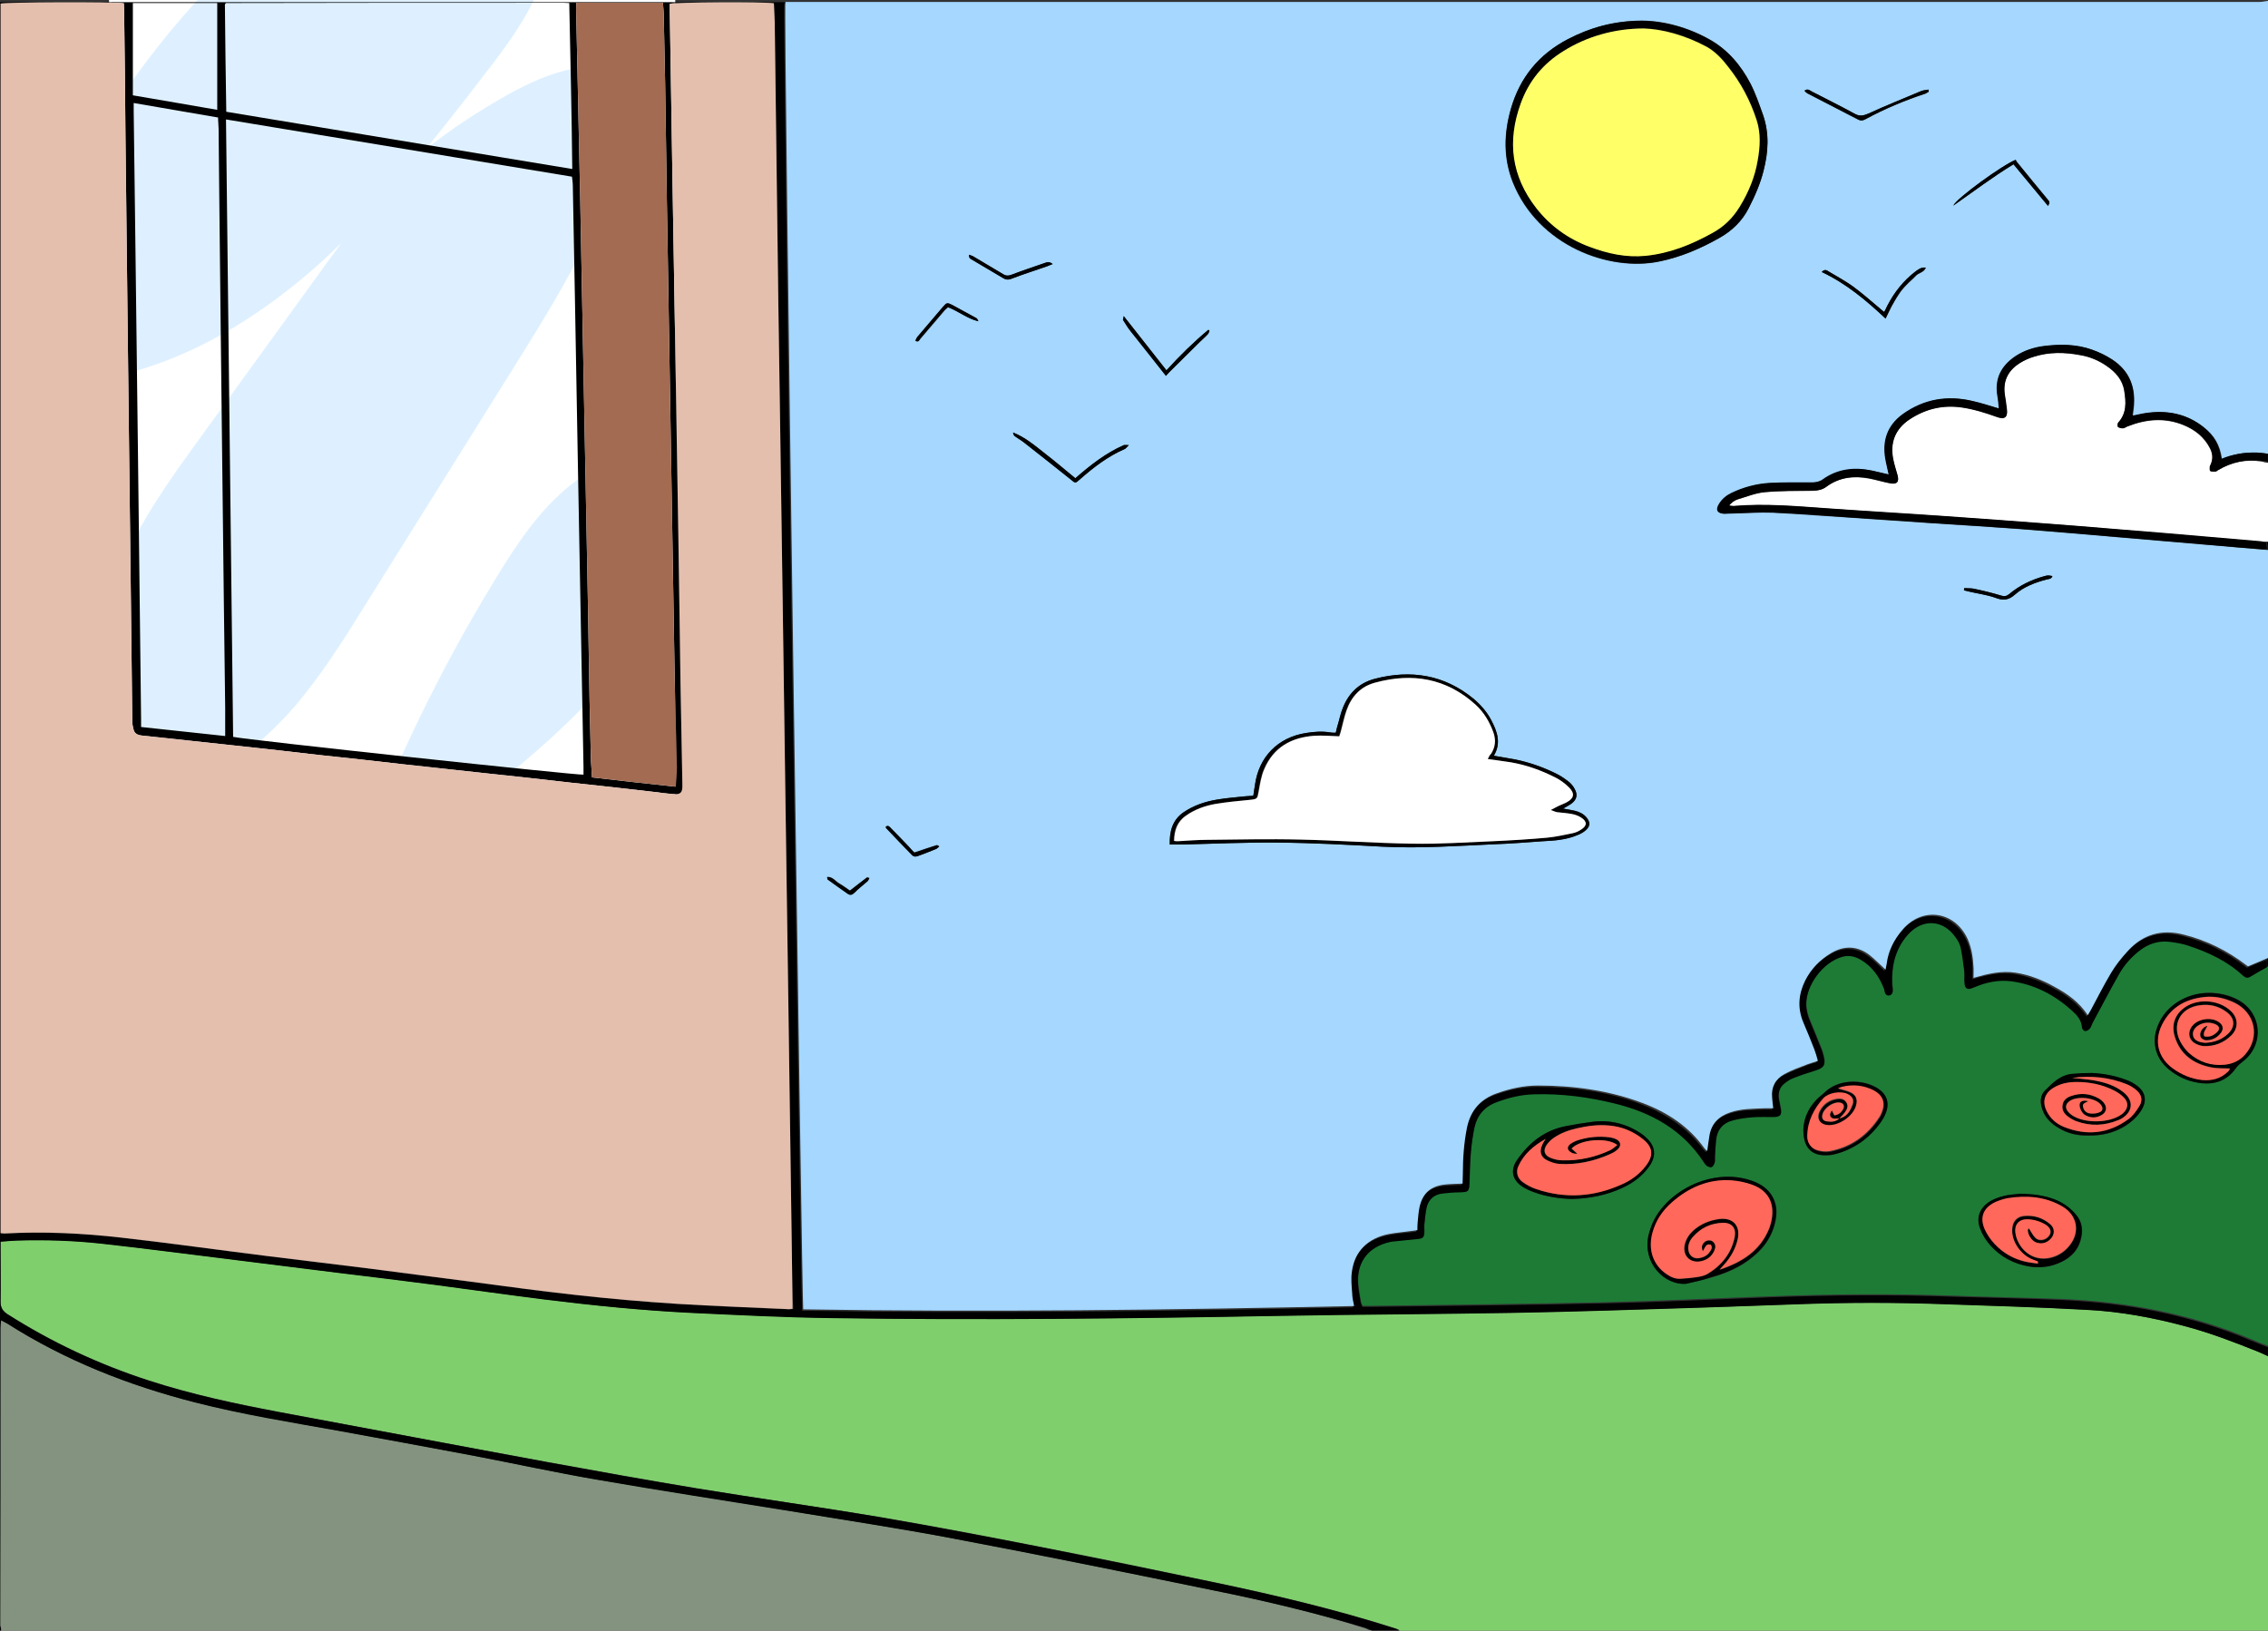 <?xml version="1.0" encoding="utf-8"?>
<!-- Generator: Adobe Illustrator 21.0.0, SVG Export Plug-In . SVG Version: 6.00 Build 0)  -->
<svg version="1.1" id="Слой_1" xmlns="http://www.w3.org/2000/svg" xmlns:xlink="http://www.w3.org/1999/xlink" x="0px" y="0px"
	 viewBox="0 0 827.9 595.3" style="enable-background:new 0 0 827.9 595.3;" xml:space="preserve">
<rect x="0" y="0" width="827.9" height="595.3" fill="#333333" stroke="none"/>
<style type="text/css">
	.st0{fill:#FFFFFF;}
	.st1{clip-path:url(#SVGID_2_);}
	.st2{fill:#DEF0FF;}
	.st3{fill:none;}
	.st4{fill:#83937F;}
	.st5{fill:#80CF6D;}
	.st6{fill:#1D7B36;}
	.st7{fill:#A5D7FF;}
	.st8{fill:#E4BFAE;}
	.st9{fill:#A26B52;}
	.st10{fill:#FFFF67;}
	.st11{fill:#FF685A;}
</style>
<rect x="39.8" class="st0" width="206.7" height="322.4"/>
<g>
	<defs>
		<rect id="SVGID_1_" x="39.8" width="206.7" height="322.4"/>
	</defs>
	<clipPath id="SVGID_2_">
		<use xlink:href="#SVGID_1_"  style="overflow:visible;"/>
	</clipPath>
	<g class="st1">
		<path class="st2" d="M187.7,133.9c19.1-30.5,38.6-62.3,42.8-98l2.3-6.9c-13.8-9.7-32.8-2.7-47.5,5.6
			c-10.5,5.9-20.7,12.5-30.1,20.1c7.1-8.7,14-17.5,20.8-26.4c11.7-15,23.8-31.3,25.2-50.3l-32.6-6.3c3.5-7.5-2.7-16.8-10.7-19.3
			c-8-2.5-16.6,0-24.3,3.1C83.8-24.2,50.5,22.7,22.6,68.8c-10,16.6-20.1,36.1-13.8,54.5c2.1,6.1,6.2,11.8,12.1,14.3
			c5.5,2.3,11.7,1.6,17.5,0.5c29.5-5.7,56.1-22,78.5-42.1c2.6-2.4,5.2-4.8,7.7-7.3c-1.5,2.1-3,4.2-4.6,6.3
			c-15.7,21.7-31.4,43.4-47.2,65.2c-10.8,14.9-21.7,30-28.6,47c-8.2,20.2-10.5,42.7-6.5,64.1c1.2,6.6,3.7,13.9,9.9,16.5
			c3,1.3,6.4,1.2,9.7,0.8c19.9-2.5,37-15.4,50.1-30.5c9.7-11.3,17.7-24,25.6-36.7C151.3,192.2,169.5,163,187.7,133.9z"/>
		<path class="st2" d="M231.2,167.9c-8.3-0.4-16.1,3.8-22.6,8.9c-11.6,9.2-20,21.8-27.7,34.5c-20.7,33.8-38,69.8-51.5,107
			c29.1-14.2,56-33.2,79.1-55.8c7.1-7,14-14.5,18.6-23.4c5.6-11.1,7.7-24.3,16.6-33.1l4.8-23.4C247.8,174.4,239.4,168.3,231.2,167.9
			z"/>
	</g>
</g>
<g>
	<g>
		<path class="st3" d="M333.8,311.3c-0.6-0.6-1.3-1.4-2-2.1c-2.2-2.2-4.3-4.5-6.5-6.7c-0.5-0.5-1-1.3-1.9-0.6c0,0.2,0,0.4,0.1,0.5
			c3.1,3.2,6.2,6.4,9.3,9.7c0.8,0.8,1.6,0.8,2.6,0.4c2.1-0.9,4.3-1.7,6.4-2.5c0.4-0.2,0.7-0.5,1.1-0.9c-0.5-0.2-0.8-0.4-0.9-0.4
			C339.3,309.4,336.7,310.2,333.8,311.3z"/>
		<path class="st3" d="M659.5,33.9c6.2,3.2,12.4,6.4,18.6,9.6c1,0.5,1.7,0.4,2.6-0.1c7.1-3.8,14.4-6.9,22-9.4
			c0.4-0.1,0.8-0.4,1.2-0.7c-0.1-0.3-0.1-0.5-0.2-0.8c-0.9,0.2-2,0.2-2.8,0.6c-6.4,2.7-12.9,5.3-19.2,8.2c-1.8,0.8-3.2,1-5,0
			c-5.1-2.8-10.4-5.4-15.6-8.1c-0.7-0.4-1.5-1.2-2.7-0.3C659,33.4,659.2,33.8,659.5,33.9z"/>
		<path class="st3" d="M356.4,116.2c-2.9-1.6-5.9-3.3-8.8-4.8c-1.8-0.9-2-0.9-3.3,0.7c-3.1,3.6-6.2,7.2-9.2,10.8
			c-0.4,0.5-0.6,1.1-0.9,1.6c1.2,0.7,1.4-0.2,1.8-0.7c2.9-3.4,5.8-6.8,8.7-10.2c0.4-0.5,1-0.9,1.4-1.3c4,1.5,7.1,4.2,11.1,5.2
			C357,116.8,356.8,116.4,356.4,116.2z"/>
		<path class="st3" d="M699.1,99.3c-4.3,3.3-7.6,7.5-10.1,12.3c-0.4,0.8-0.8,1.5-1.2,2.4c-0.6-0.6-1.1-1-1.7-1.4
			c-3.3-2.7-6.4-5.5-9.8-8c-2.8-2-5.8-3.7-8.8-5.4c-0.7-0.4-1.5-1-2.5,0.2c8.9,4.2,16.1,10.2,23.3,17c0.8-1.7,1.4-3.1,2.2-4.4
			c0.8-1.4,1.6-2.9,2.5-4.2c0.9-1.3,1.9-2.5,2.9-3.6c1.1-1.2,2.4-2.2,3.5-3.4c1-1.1,2.8-1.1,3.6-2.8
			C701.2,97.5,700.2,98.5,699.1,99.3z"/>
		<path class="st3" d="M384.3,96.4c-1.2-1-2-0.7-2.8-0.4c-4,1.3-8,2.6-11.9,4.2c-1.3,0.5-2.2,0.6-3.3-0.1c-3.7-2.2-7.4-4.4-11.1-6.6
			c-0.4-0.3-1-0.3-1.4-0.5c0,0.8,0.2,1.3,0.6,1.5c4,2.4,8,4.7,12,7.1c1.2,0.7,2.2,0.5,3.4,0c4.2-1.6,8.4-2.9,12.6-4.4
			C382.9,97,383.4,96.8,384.3,96.4z"/>
		<path class="st3" d="M438.1,124.9c1-1,2-1.9,3-2.9c0.3-0.3,0.4-0.8,0.6-1.2c-0.1-0.1-0.3-0.2-0.4-0.4c-5.5,4.4-10.5,9.4-15.3,14.8
			c-5.2-6.6-10.3-13-15.6-19.8c-0.1,0.9-0.3,1.2-0.2,1.3c0.8,1.3,1.6,2.7,2.6,3.9c4.3,5.5,8.6,10.9,13.1,16.5c0.9-0.9,1.4-1.5,2-2.1
			C431.2,131.7,434.6,128.3,438.1,124.9z"/>
		<path class="st3" d="M574.8,296c-1.3-0.3-2.6-0.5-4.3-0.8c1.3-0.7,2.2-1.2,3-1.8c2-1.4,2.4-3.1,1.3-5.2c-0.5-1-1.2-1.9-2-2.6
			c-1.4-1.1-2.9-2.2-4.5-3c-4.8-2.4-9.8-4.2-15.1-5.3c-2.6-0.5-5.2-0.9-8-1.4c2.8-4.7,1.2-9-1-13.1c-1.6-3-3.8-5.6-6.4-7.7
			c-10.7-8.8-22.8-10.7-36-7.3c-6.2,1.6-10,5.7-12.1,11.7c-0.5,1.4-0.8,2.8-1.2,4.2c-0.3,1.2-0.6,2.5-1,3.8c-0.7,0-1.3,0-1.9-0.1
			c-3-0.6-6-0.3-9,0.2c-10.2,1.6-17.2,8.7-18.6,19c-0.2,1.3-0.4,2.5-0.6,3.9c-1.1,0.1-2,0.1-2.9,0.2c-3.4,0.4-6.9,0.6-10.3,1.2
			c-4.4,0.7-8.5,2.1-12.2,4.6c-4.2,2.8-5.2,6.9-5.1,11.8c1.9,0,3.5,0,5,0c11.4-0.2,22.7-0.8,34.1-0.7c12.8,0.2,25.7,0.9,38.5,1.5
			c13.7,0.7,27.4-0.2,41.1-0.9c5.8-0.3,11.7-0.8,17.5-1.1c4.2-0.3,8.4-0.5,12.4-2.2c1.1-0.5,2.2-1.1,3.1-1.8c1.7-1.5,1.7-3,0.2-4.7
			C577.8,297.1,576.4,296.4,574.8,296z"/>
		<path class="st3" d="M410.3,162.6c-6.6,2.9-12.2,7.3-17.7,12.1c-3.8-3.1-7.4-6.1-11.1-9c-3.7-2.8-7.2-5.9-11.7-7.7
			c0.1,0.6,0.2,1,0.6,1.3c1.2,0.9,2.5,1.6,3.6,2.5c5.6,4.4,11.2,8.9,16.8,13.3c1.8,1.4,1.7,1.4,3.4,0c5-4.4,10.2-8.5,16.4-11.1
			c0.4-0.2,0.7-0.7,1.4-1.4C411.1,162.5,410.6,162.4,410.3,162.6z"/>
		<path class="st3" d="M685,397.1c-5.4-3.1-13.9-3.1-19,1.8c-0.4,0.4-0.9,0.8-1.4,1.2c-4.1,3.4-6.1,7.8-6.3,12.1
			c-0.1,7,3.2,10.1,9.2,9.6c0.9-0.1,1.7-0.2,2.5-0.4c6.8-1.8,12.3-5.7,16.4-11.4c0.8-1.1,1.5-2.3,2-3.6
			C689.9,402.4,688.7,399.2,685,397.1z"/>
		<path class="st3" d="M747.6,75.2c0.7-1.4,0.7-1.4-0.1-2.3c-3.7-4.4-7.3-8.9-11-13.4c-0.3-0.4-0.5-0.9-0.7-1.1
			c-4.3,1.5-21.7,14.2-22.8,16.7c7.3-5.1,14.3-10.5,21.9-15.1C739.2,65.1,743.3,70.1,747.6,75.2z"/>
		<path class="st3" d="M601,415.3c-0.6-0.6-1.3-1.1-2-1.6c-5.5-3.6-11.5-5-18-4.1c-3.1,0.4-6.1,0.9-9.2,1.5
			c-7.8,1.5-13.6,6.1-18,12.5c-2.6,3.8-1.7,7.3,2.2,9.7c1.2,0.8,2.6,1.4,4,1.9c4.6,1.7,9.3,2.4,14.1,2.5c6.4-0.2,12.5-1.4,18.2-4
			c4-1.8,7.4-4.4,10-8C604.8,421.9,604.4,418.4,601,415.3z"/>
		<path class="st3" d="M642.2,432.3c-0.9-0.5-1.9-0.9-2.8-1.2c-14.2-5-30.6,3.6-35.9,15.2c-0.8,1.6-1.4,3.4-1.7,5.1
			c-2,10,5.9,17.7,13.6,17.4c2.9-0.7,5.9-1.3,8.7-2.1c5.8-1.6,11.2-3.9,15.9-7.7c4.6-3.8,7.7-8.6,8.5-14.6
			C649.1,439.1,646.8,434.7,642.2,432.3z"/>
		<path class="st3" d="M816.8,365c-3.3-1.7-6.8-2.5-10.5-2.5c-8.4,0-16.1,4.9-18.8,12.2c-2.2,5.9-0.7,11.8,4.2,15.8
			c3.1,2.5,6.8,4.2,10.7,4.8c5.6,0.9,10.4-0.6,13.8-5.5c0.6-0.8,1.4-1.5,2.2-2.1C826.7,381.6,825.8,369.6,816.8,365z"/>
		<path class="st3" d="M779.3,395.9c-1-0.6-2.1-1.2-3.2-1.6c-4-1.5-8.1-2.3-12.4-2.5c-2.3-0.1-4.6,0.1-7,0.3
			c-4.5,0.3-7.4,3.4-10.3,6.2c-1.5,1.4-1.7,3.5-1.2,5.6c0.8,3.6,3.1,6.1,6.2,7.9c3.4,2,7.2,2.8,11.1,2.8c5.1,0,9.4-1.1,13.3-3.5
			c2.2-1.4,4.1-3.1,5.6-5.3C784,401.9,783.2,398.3,779.3,395.9z"/>
		<path class="st3" d="M750,437.8c-3.8-1.4-7.7-2-11.6-2c-0.5,0-1,0-1.6,0c-3.5,0.3-6.9,0.8-9.9,2.5c-3.9,2.2-5.5,5.9-3.9,10.1
			c0.8,2.2,2.1,4.4,3.7,6.1c3.8,4.3,8.8,6.9,14.5,7.8c4.1,0.7,8.1,0,11.8-1.9c3.2-1.6,5.6-4.1,6.6-7.6c1-3.4,0.8-6.7-1.6-9.5
			C755.8,440.9,753.1,438.9,750,437.8z"/>
		<path class="st3" d="M316.4,320.4c-2,1.5-4,3.1-6.2,4.8c-1.2-0.8-2.5-1.8-3.9-2.6c-1.4-0.8-2.3-2.5-4.4-2.4c0.1,0.4,0,0.8,0.2,0.9
			c2.4,1.8,4.9,3.5,7.3,5.2c0.9,0.7,1.7,0.4,2.5-0.4c1.5-1.5,3.2-2.8,4.8-4.2c0.3-0.2,0.4-0.6,0.6-1.1
			C316.9,320.5,316.6,320.3,316.4,320.4z"/>
		<path class="st3" d="M208.9,61.6c-0.2-20.4-0.7-40.5-1.1-60.6c-0.9-0.1-1.5-0.1-2.1-0.1c-41,0-82.1,0.1-123.1,0.1
			c-0.1,0-0.1,0.1-0.2,0.1c-0.1,0.1-0.1,0.1-0.3,0.4c0.2,12.8,0.3,25.8,0.5,39.1C124.8,47.7,166.6,54.6,208.9,61.6z"/>
		<path class="st3" d="M79.3,1.1c-10.6,0-20.7,0-30.8,0c0,11.3,0,22.3,0,33.7c10.4,1.8,20.6,3.5,30.8,5.3
			C79.3,26.9,79.3,14.1,79.3,1.1z"/>
		<path class="st3" d="M48.7,40.7c0.2,15.6,0.4,31.2,0.6,46.8c0.3,27.2,0.7,54.3,1,81.5c0.4,31.2,0.7,62.4,1.1,93.6
			c0,0.9,0,1.8,0,2.9c10.5,1.1,20.6,2.2,30.7,3.3c0-3.7,0-7.1,0-10.4c-0.1-13.1-0.3-26.2-0.5-39.3c-0.4-32-0.7-64-1.1-95.9
			c-0.2-18.4-0.4-36.7-0.6-55.1c-0.1-7-0.1-14-0.2-20.9c0-1.3-0.1-2.7-0.2-4.1c-10.3-1.8-20.4-3.5-30.8-5.3
			C48.7,38.9,48.7,39.8,48.7,40.7z"/>
		<path class="st3" d="M44.4,451.9c17.7,2,35.4,4.5,53.1,6.7c12,1.5,24,2.9,35.9,4.4c12.7,1.6,25.3,3.3,37.9,4.9
			c12.9,1.7,25.8,3.5,38.7,4.9c12.5,1.3,25.1,2.4,37.6,3.3c13.2,0.9,26.5,1.3,39.8,1.9c0.7,0,1.3-0.1,2.1-0.1c0-1.1,0-2.1,0-3
			c-0.1-9.6-0.3-19.1-0.4-28.7c-0.4-26.1-0.7-52.3-1.1-78.4c-0.3-23.3-0.7-46.6-1-69.8c-0.4-26.2-0.7-52.4-1.1-78.6
			c-0.3-23.2-0.7-46.4-1-69.6c-0.4-26.5-0.7-52.9-1.1-79.4c-0.3-20.8-0.5-41.6-0.8-62.3c0-2.3-0.2-4.6-0.3-6.8
			c-4-0.6-36.1-0.4-38,0.2c0,1,0,2,0,3.1c0.3,21,0.7,41.9,1,62.9c0.3,19.9,0.7,39.8,1,59.8c0.4,22.4,0.7,44.8,1.1,67.3
			c0.2,13.4,0.4,26.7,0.6,40.1c0.1,4.9,0.1,9.8,0.2,14.7c0.2,12.5,0.5,25,0.7,37.5c0,2.7-0.7,3.3-3.5,3.1c-2.3-0.2-4.6-0.5-6.9-0.8
			c-10.2-1.1-20.4-2.2-30.5-3.4c-10.3-1.1-20.6-2.2-30.8-3.4c-10.1-1.1-20.2-2.2-30.3-3.3c-10.3-1.1-20.6-2.2-30.8-3.4
			c-10.1-1.1-20.2-2.2-30.3-3.4c-11.5-1.3-23-2.5-34.4-3.7c-1.6-0.2-2.6-0.8-2.9-2.4c-0.2-0.8-0.4-1.7-0.4-2.5
			c-0.2-14.4-0.4-28.8-0.5-43.2c-0.3-25.1-0.6-50.2-0.9-75.3c-0.4-32-0.8-64-1.1-96c-0.2-15.3-0.4-30.7-0.5-46
			c0-0.6-0.1-1.2-0.1-1.9C41,0.6,2.1,0.8,0.4,1.4c0,149.6,0,299.2,0,448.9c0.6,0,1,0.1,1.4,0.1C16,449.6,30.2,450.3,44.4,451.9z"/>
		<path class="st3" d="M638.2,76.2c2.3-4.5,4.3-9,5.5-13.9c1.7-6.7,2.2-13.5-0.2-20.1c-1.4-3.9-2.7-7.8-4.6-11.5
			c-3.5-6.7-8.3-12.4-14.9-16.1c-8-4.5-16.7-6.9-24.7-6.9c-10.5,0-19.1,2.6-27.2,6.9c-10.5,5.5-17.4,13.9-20.7,25.3
			c-2.6,9-2.8,18,0.7,26.9c9.2,23.2,35.1,32.7,53.5,28.9c7.9-1.6,15.1-4.7,22-8.6C632.2,84.3,635.8,80.9,638.2,76.2z"/>
		<path class="st3" d="M810.8,167.7c-0.8-5.1-2.7-8.5-6.6-11.6c-5.8-4.6-12.4-6.1-19.7-5.3c-2,0.2-4,0.7-6,1.1
			c-0.1-0.2-0.2-0.2-0.2-0.3c0.1-0.8,0.2-1.5,0.3-2.3c1-7.5-1.3-13.7-7.8-17.9c-2.3-1.5-4.8-2.7-7.4-3.6c-5.6-2-11.5-2-17.4-1.3
			c-3.7,0.5-7.2,1.6-10.4,3.7c-5.2,3.5-7.7,8.2-6.6,14.6c0.3,1.5,0.4,2.9,0.5,4.5c-3.4-1-6.4-2-9.5-2.7c-9.2-2.2-17.8-0.8-25.6,4.8
			c-5.6,4.1-7.5,9.7-6.3,16.4c0.3,1.8,0.8,3.5,1.2,5.6c-2.3-0.5-4.1-1-6-1.4c-6.5-1.4-12.7-0.7-18.2,3.3c-1.2,0.8-2.5,1-3.9,1
			c-5.2,0-10.3-0.1-15.5,0.2c-4.7,0.3-9.3,1.5-13.7,3.6c-1.9,0.9-3.5,2.2-4.6,4c-1.4,2.2-0.7,3.5,1.8,3.6c0.9,0,1.9-0.1,2.8-0.1
			c5-0.1,10-0.5,15-0.3c9.8,0.4,19.6,1.2,29.4,1.9c9.4,0.6,18.7,1.2,28.1,1.9c11,0.7,22,1.4,33,2.2c11.6,0.9,23.2,1.9,34.8,2.9
			c11.3,1,22.7,1.9,34,2.9c6.7,0.6,13.4,1.2,20.1,1.7c0.3,0,0.6-0.1,1-0.2c-0.1-0.8-0.1-1.6-0.2-2.4c-0.7-0.1-1.3-0.3-1.9-0.4
			c-12-1-24-2.1-36.1-3.1c-13.4-1.1-26.8-2.3-40.2-3.3c-13.1-1-26.3-2-39.5-2.9c-14.1-1-28.2-1.8-42.3-2.8
			c-11.6-0.8-23.2-1.9-34.9-0.9c-0.5,0-1-0.1-1.6-0.2c0.9-1,1.9-1.8,3-2.2c3.4-1,6.7-2.4,10.2-2.7c5.7-0.5,11.5-0.5,17.3-0.5
			c1.9,0,3.6-0.3,5.1-1.5c4.7-3.4,10-4,15.5-3c2.6,0.5,5.2,1.3,7.8,1.8c2.4,0.4,3.2-0.5,2.6-2.9c-0.5-1.8-1.1-3.6-1.5-5.5
			c-1.4-6.3,0.6-11.4,6-15c5.8-3.8,12.1-5.3,19-4.3c4.5,0.7,8.7,2,12.9,3.5c2.8,1,3.9,0,3.5-2.9c-0.2-1.9-0.5-3.8-0.8-5.6
			c-0.6-5,1.5-8.7,5.7-11.3c1.5-0.9,3.2-1.7,4.9-2.2c5.6-1.8,11.4-1.7,17.1-0.6c3.4,0.6,6.6,1.9,9.5,3.9c3.3,2.3,5.9,5.1,6.5,9.2
			c0.6,4.1,0.9,8.1-2.2,11.5c-0.3,0.3-0.4,1.3-0.1,1.6c0.4,0.4,1.2,0.6,1.8,0.5c0.6,0,1.1-0.5,1.7-0.7c6.7-2.7,13.5-3.3,20.4-0.5
			c4.2,1.7,7.6,4.4,9.7,8.5c1,1.9,1.2,3.9,0.2,6c-0.1,0.2-0.3,0.5-0.3,0.7c0,0.6-0.1,1.4,0.2,1.6c0.5,0.3,1.2,0.2,1.9,0.2
			c0.3,0,0.6-0.4,0.9-0.5c5-3,10.4-4.1,16.1-3.3c0.6,0.1,1.3,0.1,2.1,0.1c-0.1-1.1-0.2-1.9-0.2-2.7
			C821.7,164.8,816.1,165.4,810.8,167.7z"/>
		<path class="st3" d="M82.6,43.6c0.9,75.3,1.7,150.3,2.6,225.4c3.7,0.9,125.9,14.1,127.9,13.8c0-0.9,0-1.8,0-2.8
			c-0.4-19.7-0.7-39.3-1.1-59c-0.3-16.2-0.6-32.4-0.9-48.6c-0.4-20.6-0.8-41.2-1.1-61.8c-0.3-14.2-0.5-28.4-0.7-42.7
			c0-1.2-0.2-2.3-0.3-3.4C166.7,57.5,124.8,50.6,82.6,43.6z"/>
		<path class="st3" d="M746.5,210.3c-4.8,1.3-9.2,3.4-13,6.6c-1,0.8-1.8,0.9-3,0.5c-3.3-1-6.6-1.7-10-2.5c-1.1-0.2-2.3-0.2-3.4-0.2
			c0,0.3-0.1,0.5-0.1,0.8c0.5,0.1,1.1,0.3,1.6,0.4c3.3,0.7,6.7,1.1,9.8,2.3c2.9,1.1,4.9,0.9,7.3-1.2c3.2-2.8,7.2-4.3,11.3-5.4
			c0.8-0.2,1.9-0.1,2.3-1.3C747.7,210,747.7,210,746.5,210.3z"/>
		<path class="st3" d="M213.9,183.2c0.4,24,0.8,48.1,1.3,72.1c0.1,7.4,0.3,14.8,0.5,22.2c0.1,2,0.2,4.1,0.4,6.3
			c10.3,1.1,20.3,2.2,30.6,3.4c0.2-2.6,0.5-4.8,0.4-7c-0.2-12.7-0.7-25.3-0.9-38c-0.7-42.8-1.4-85.7-2.1-128.5
			c-0.4-27.8-0.8-55.7-1.3-83.5c-0.1-8.1-0.3-16.2-0.5-24.3c0-1.6-0.2-3.2-0.3-4.9c-10.6,0-20.9,0-31.6,0c-0.1,0.9-0.2,1.5-0.1,2.2
			c0.5,23.3,1,46.5,1.5,69.8C212.5,109.7,213.2,146.4,213.9,183.2z"/>
		<path d="M828.4,492c-0.1,0-0.1-0.1-0.2-0.1c0,1.1,0,2.2,0,3.3c0.1,0,0.2,0.1,0.2,0.1C828.4,494.1,828.4,492.8,828.4,492z"/>
		<g>
			<path class="st3" d="M82.6,43.6c0.9,75.3,1.7,150.3,2.6,225.4c3.7,0.9,125.9,14.1,127.9,13.8c0-0.9,0-1.8,0-2.8
				c-0.4-19.7-0.7-39.3-1.1-59c-0.3-16.2-0.6-32.4-0.9-48.6c-0.4-20.6-0.8-41.2-1.1-61.8c-0.3-14.2-0.5-28.4-0.7-42.7
				c0-1.2-0.2-2.3-0.3-3.4C166.7,57.5,124.8,50.6,82.6,43.6z"/>
			<path class="st3" d="M208.9,61.6c-0.2-20.4-0.7-40.5-1.1-60.6c-0.9-0.1-1.5-0.1-2.1-0.1c-41,0-82.1,0.1-123.1,0.1
				c-0.1,0-0.1,0.1-0.2,0.1c-0.1,0.1-0.1,0.1-0.3,0.4c0.2,12.8,0.3,25.8,0.5,39.1C124.8,47.7,166.6,54.6,208.9,61.6z"/>
			<path class="st3" d="M48.7,40.7c0.2,15.6,0.4,31.2,0.6,46.8c0.3,27.2,0.7,54.3,1,81.5c0.4,31.2,0.7,62.4,1.1,93.6
				c0,0.9,0,1.8,0,2.9c10.5,1.1,20.6,2.2,30.7,3.3c0-3.7,0-7.1,0-10.4c-0.1-13.1-0.3-26.2-0.5-39.3c-0.4-32-0.7-64-1.1-95.9
				c-0.2-18.4-0.4-36.7-0.6-55.1c-0.1-7-0.1-14-0.2-20.9c0-1.3-0.1-2.7-0.2-4.1c-10.3-1.8-20.4-3.5-30.8-5.3
				C48.7,38.9,48.7,39.8,48.7,40.7z"/>
			<path class="st3" d="M509.4,594.5c0.4,0.1,0.9,0.4,1.4,0.7C510.4,594.8,509.9,594.6,509.4,594.5z"/>
			<path class="st3" d="M213.9,183.2c0.4,24,0.8,48.1,1.3,72.1c0.1,7.4,0.3,14.8,0.5,22.2c0.1,2,0.2,4.1,0.4,6.3
				c10.3,1.1,20.3,2.2,30.6,3.4c0.2-2.6,0.5-4.8,0.4-7c-0.2-12.7-0.7-25.3-0.9-38c-0.7-42.8-1.4-85.7-2.1-128.5
				c-0.4-27.8-0.8-55.7-1.3-83.5c-0.1-8.1-0.3-16.2-0.5-24.3c0-1.6-0.2-3.2-0.3-4.9c-10.6,0-20.9,0-31.6,0c-0.1,0.9-0.2,1.5-0.1,2.2
				c0.5,23.3,1,46.5,1.5,69.8C212.5,109.7,213.2,146.4,213.9,183.2z"/>
			<path class="st3" d="M79.3,1.1c-10.6,0-20.7,0-30.8,0c0,11.3,0,22.3,0,33.7c10.4,1.8,20.6,3.5,30.8,5.3
				C79.3,26.9,79.3,14.1,79.3,1.1z"/>
			<path class="st3" d="M44.4,451.9c17.7,2,35.4,4.5,53.1,6.7c12,1.5,24,2.9,35.9,4.4c12.7,1.6,25.3,3.3,37.9,4.9
				c12.9,1.7,25.8,3.5,38.7,4.9c12.5,1.3,25.1,2.4,37.6,3.3c13.2,0.9,26.5,1.3,39.8,1.9c0.7,0,1.3-0.1,2.1-0.1c0-1.1,0-2.1,0-3
				c-0.1-9.6-0.3-19.1-0.4-28.7c-0.4-26.1-0.7-52.3-1.1-78.4c-0.3-23.3-0.7-46.6-1-69.8c-0.4-26.2-0.7-52.4-1.1-78.6
				c-0.3-23.2-0.7-46.4-1-69.6c-0.4-26.5-0.7-52.9-1.1-79.4c-0.3-20.8-0.5-41.6-0.8-62.3c0-2.3-0.2-4.6-0.3-6.8
				c-4-0.6-36.1-0.4-38,0.2c0,1,0,2,0,3.1c0.3,21,0.7,41.9,1,62.9c0.3,19.9,0.7,39.8,1,59.8c0.4,22.4,0.7,44.8,1.1,67.3
				c0.2,13.4,0.4,26.7,0.6,40.1c0.1,4.9,0.1,9.8,0.2,14.7c0.2,12.5,0.5,25,0.7,37.5c0,2.7-0.7,3.3-3.5,3.1c-2.3-0.2-4.6-0.5-6.9-0.8
				c-10.2-1.1-20.4-2.2-30.5-3.4c-10.3-1.1-20.6-2.2-30.8-3.4c-10.1-1.1-20.2-2.2-30.3-3.3c-10.3-1.1-20.6-2.2-30.8-3.4
				c-10.1-1.1-20.2-2.2-30.3-3.4c-11.5-1.3-23-2.5-34.4-3.7c-1.6-0.2-2.6-0.8-2.9-2.4c-0.2-0.8-0.4-1.7-0.4-2.5
				c-0.2-14.4-0.4-28.8-0.5-43.2c-0.3-25.1-0.6-50.2-0.9-75.3c-0.4-32-0.8-64-1.1-96c-0.2-15.3-0.4-30.7-0.5-46
				c0-0.6-0.1-1.2-0.1-1.9C41,0.6,2.1,0.8,0.4,1.4c0,149.6,0,299.2,0,448.9c0.6,0,1,0.1,1.4,0.1C16,449.6,30.2,450.3,44.4,451.9z"/>
			<path class="st4" d="M443.7,580.7c-31.7-6.5-63.5-13-95.3-19c-19.9-3.8-39.9-6.8-59.9-10.1c-23.6-3.9-47.2-7.5-70.7-11.5
				c-15.2-2.6-30.3-5.9-45.4-8.8c-16.4-3.1-32.9-6.1-49.3-9.1c-17.4-3.2-34.8-6-52-10.3c-24.3-6.2-47.4-15.3-68.6-28.8
				c-0.6-0.4-1.3-0.7-2.3-1.2c-0.1,1.1-0.2,2-0.2,2.8c0,36.1,0,72.3-0.1,108.4c0,0.8,0.9,2-0.4,2.7c0.6,1.1,1.6,0.5,2.3,0.5
				c166.9,0,333.8,0,500.6,0c-1.4-0.4-3.3-1.7-4.5-2C480.2,588.7,462.1,584.4,443.7,580.7z"/>
			<path class="st5" d="M828.2,495.2c-1.2-0.5-2.9-1.4-3.9-1.8c-8.7-3.5-17.5-6.8-26.6-9.3c-11.8-3.1-23.7-5.3-35.9-6
				c-17.6-0.9-35.3-1.5-53-2.1c-17.1-0.6-34.1-0.6-51.2,0c-12.4,0.4-24.8,1-37.2,1.3c-22.8,0.7-45.7,1.5-68.5,1.9
				c-28.5,0.5-56.9,0.5-85.4,1.1c-54.3,1-108.7,1.6-163,0.8c-17.1-0.3-34.1-1.1-51.2-1.9c-17.9-0.8-35.8-2.7-53.6-4.9
				c-13.5-1.7-27-3.6-40.5-5.4c-11.5-1.5-23.1-2.9-34.6-4.3c-11.7-1.5-23.4-2.9-35.2-4.4c-17.2-2.1-34.4-4.4-51.6-6.3
				c-10.2-1.1-20.5-1.5-30.7-1.1c-1.9,0.1-3.7,0.3-5.9,0.4c0,1.2,0,2.1,0,3c0,6.3,0.1,12.6,0,18.9c0,2.2,0.7,3.4,2.5,4.6
				C18.9,490,36.2,498.1,54.5,504c15.4,5,31.3,8.4,47.2,11.4c32.9,6.1,65.7,12.4,98.6,18.4c18,3.3,35.9,6.5,54,9.5
				c22.3,3.7,44.6,6.8,66.9,10.5c20.5,3.5,40.9,7.4,61.2,11.4c20.1,3.9,40.2,8.1,60.3,12.3c22.5,4.7,44.9,10,66.8,17
				c0.5,0.2,1,0.3,1.4,0.7c0.5,0.3,1,0.6,1.3,1c105.4,0,210.7,0,316.1,0C828.2,562.5,828.2,528.8,828.2,495.2z"/>
			<path d="M503.4,596.2c2.9,0.2,5.8-0.1,8.7-0.1c0,0,0,0,0,0c-3.1,0-6.3,0-9.4,0C502.9,596.2,503.2,596.2,503.4,596.2z"/>
			<g>
				<path class="st3" d="M574.8,296c-1.3-0.3-2.6-0.5-4.3-0.8c1.3-0.7,2.2-1.2,3-1.8c2-1.4,2.4-3.1,1.3-5.2c-0.5-1-1.2-1.9-2-2.6
					c-1.4-1.1-2.9-2.2-4.5-3c-4.8-2.4-9.8-4.2-15.1-5.3c-2.6-0.5-5.2-0.9-8-1.4c2.8-4.7,1.2-9-1-13.1c-1.6-3-3.8-5.6-6.4-7.7
					c-10.7-8.8-22.8-10.7-36-7.3c-6.2,1.6-10,5.7-12.1,11.7c-0.5,1.4-0.8,2.8-1.2,4.2c-0.3,1.2-0.6,2.5-1,3.8c-0.7,0-1.3,0-1.9-0.1
					c-3-0.6-6-0.3-9,0.2c-10.2,1.6-17.2,8.7-18.6,19c-0.2,1.3-0.4,2.5-0.6,3.9c-1.1,0.1-2,0.1-2.9,0.2c-3.4,0.4-6.9,0.6-10.3,1.2
					c-4.4,0.7-8.5,2.1-12.2,4.6c-4.2,2.8-5.2,6.9-5.1,11.8c1.9,0,3.5,0,5,0c11.4-0.2,22.7-0.8,34.1-0.7c12.8,0.2,25.7,0.9,38.5,1.5
					c13.7,0.7,27.4-0.2,41.1-0.9c5.8-0.3,11.7-0.8,17.5-1.1c4.2-0.3,8.4-0.5,12.4-2.2c1.1-0.5,2.2-1.1,3.1-1.8
					c1.7-1.5,1.7-3,0.2-4.7C577.8,297.1,576.4,296.4,574.8,296z"/>
				<path class="st3" d="M438.1,124.9c1-1,2-1.9,3-2.9c0.3-0.3,0.4-0.8,0.6-1.2c-0.1-0.1-0.3-0.2-0.4-0.4
					c-5.5,4.4-10.5,9.4-15.3,14.8c-5.2-6.6-10.3-13-15.6-19.8c-0.1,0.9-0.3,1.2-0.2,1.3c0.8,1.3,1.6,2.7,2.6,3.9
					c4.3,5.5,8.6,10.9,13.1,16.5c0.9-0.9,1.4-1.5,2-2.1C431.2,131.7,434.6,128.3,438.1,124.9z"/>
				<path class="st3" d="M82.6,43.6c0.9,75.3,1.7,150.3,2.6,225.4c3.7,0.9,125.9,14.1,127.9,13.8c0-0.9,0-1.8,0-2.8
					c-0.4-19.7-0.7-39.3-1.1-59c-0.3-16.2-0.6-32.4-0.9-48.6c-0.4-20.6-0.8-41.2-1.1-61.8c-0.3-14.2-0.5-28.4-0.7-42.7
					c0-1.2-0.2-2.3-0.3-3.4C166.7,57.5,124.8,50.6,82.6,43.6z"/>
				<path class="st3" d="M747.6,75.2c0.7-1.4,0.7-1.4-0.1-2.3c-3.7-4.4-7.3-8.9-11-13.4c-0.3-0.4-0.5-0.9-0.7-1.1
					c-4.3,1.5-21.7,14.2-22.8,16.7c7.3-5.1,14.3-10.5,21.9-15.1C739.2,65.1,743.3,70.1,747.6,75.2z"/>
				<path class="st3" d="M746.5,210.3c-4.8,1.3-9.2,3.4-13,6.6c-1,0.8-1.8,0.9-3,0.5c-3.3-1-6.6-1.7-10-2.5
					c-1.1-0.2-2.3-0.2-3.4-0.2c0,0.3-0.1,0.5-0.1,0.8c0.5,0.1,1.1,0.3,1.6,0.4c3.3,0.7,6.7,1.1,9.8,2.3c2.9,1.1,4.9,0.9,7.3-1.2
					c3.2-2.8,7.2-4.3,11.3-5.4c0.8-0.2,1.9-0.1,2.3-1.3C747.7,210,747.7,210,746.5,210.3z"/>
				<path class="st3" d="M410.3,162.6c-6.6,2.9-12.2,7.3-17.7,12.1c-3.8-3.1-7.4-6.1-11.1-9c-3.7-2.8-7.2-5.9-11.7-7.7
					c0.1,0.6,0.2,1,0.6,1.3c1.2,0.9,2.5,1.6,3.6,2.5c5.6,4.4,11.2,8.9,16.8,13.3c1.8,1.4,1.7,1.4,3.4,0c5-4.4,10.2-8.5,16.4-11.1
					c0.4-0.2,0.7-0.7,1.4-1.4C411.1,162.5,410.6,162.4,410.3,162.6z"/>
				<path class="st3" d="M810.8,167.7c-0.8-5.1-2.7-8.5-6.6-11.6c-5.8-4.6-12.4-6.1-19.7-5.3c-2,0.2-4,0.7-6,1.1
					c-0.1-0.2-0.2-0.2-0.2-0.3c0.1-0.8,0.2-1.5,0.3-2.3c1-7.5-1.3-13.7-7.8-17.9c-2.3-1.5-4.8-2.7-7.4-3.6c-5.6-2-11.5-2-17.4-1.3
					c-3.7,0.5-7.2,1.6-10.4,3.7c-5.2,3.5-7.7,8.2-6.6,14.6c0.3,1.5,0.4,2.9,0.5,4.5c-3.4-1-6.4-2-9.5-2.7
					c-9.2-2.2-17.8-0.8-25.6,4.8c-5.6,4.1-7.5,9.7-6.3,16.4c0.3,1.8,0.8,3.5,1.2,5.6c-2.3-0.5-4.1-1-6-1.4
					c-6.5-1.4-12.7-0.7-18.2,3.3c-1.2,0.8-2.5,1-3.9,1c-5.2,0-10.3-0.1-15.5,0.2c-4.7,0.3-9.3,1.5-13.7,3.6c-1.9,0.9-3.5,2.2-4.6,4
					c-1.4,2.2-0.7,3.5,1.8,3.6c0.9,0,1.9-0.1,2.8-0.1c5-0.1,10-0.5,15-0.3c9.8,0.4,19.6,1.2,29.4,1.9c9.4,0.6,18.7,1.2,28.1,1.9
					c11,0.7,22,1.4,33,2.2c11.6,0.9,23.2,1.9,34.8,2.9c11.3,1,22.7,1.9,34,2.9c6.7,0.6,13.4,1.2,20.1,1.7c0.3,0,0.6-0.1,1-0.2
					c-0.1-0.8-0.1-1.6-0.2-2.4c-0.7-0.1-1.3-0.3-1.9-0.4c-12-1-24-2.1-36.1-3.1c-13.4-1.1-26.8-2.3-40.2-3.3
					c-13.1-1-26.3-2-39.5-2.9c-14.1-1-28.2-1.8-42.3-2.8c-11.6-0.8-23.2-1.9-34.9-0.9c-0.5,0-1-0.1-1.6-0.2c0.9-1,1.9-1.8,3-2.2
					c3.4-1,6.7-2.4,10.2-2.7c5.7-0.5,11.5-0.5,17.3-0.5c1.9,0,3.6-0.3,5.1-1.5c4.7-3.4,10-4,15.5-3c2.6,0.5,5.2,1.3,7.8,1.8
					c2.4,0.4,3.2-0.5,2.6-2.9c-0.5-1.8-1.1-3.6-1.5-5.5c-1.4-6.3,0.6-11.4,6-15c5.8-3.8,12.1-5.3,19-4.3c4.5,0.7,8.7,2,12.9,3.5
					c2.8,1,3.9,0,3.5-2.9c-0.2-1.9-0.5-3.8-0.8-5.6c-0.6-5,1.5-8.7,5.7-11.3c1.5-0.9,3.2-1.7,4.9-2.2c5.6-1.8,11.4-1.7,17.1-0.6
					c3.4,0.6,6.6,1.9,9.5,3.9c3.3,2.3,5.9,5.1,6.5,9.2c0.6,4.1,0.9,8.1-2.2,11.5c-0.3,0.3-0.4,1.3-0.1,1.6c0.4,0.4,1.2,0.6,1.8,0.5
					c0.6,0,1.1-0.5,1.7-0.7c6.7-2.7,13.5-3.3,20.4-0.5c4.2,1.7,7.6,4.4,9.7,8.5c1,1.9,1.2,3.9,0.2,6c-0.1,0.2-0.3,0.5-0.3,0.7
					c0,0.6-0.1,1.4,0.2,1.6c0.5,0.3,1.2,0.2,1.9,0.2c0.3,0,0.6-0.4,0.9-0.5c5-3,10.4-4.1,16.1-3.3c0.6,0.1,1.3,0.1,2.1,0.1
					c-0.1-1.1-0.2-1.9-0.2-2.7C821.7,164.8,816.1,165.4,810.8,167.7z"/>
				<path class="st3" d="M213.9,183.2c0.4,24,0.8,48.1,1.3,72.1c0.1,7.4,0.3,14.8,0.5,22.2c0.1,2,0.2,4.1,0.4,6.3
					c10.3,1.1,20.3,2.2,30.6,3.4c0.2-2.6,0.5-4.8,0.4-7c-0.2-12.7-0.7-25.3-0.9-38c-0.7-42.8-1.4-85.7-2.1-128.5
					c-0.4-27.8-0.8-55.7-1.3-83.5c-0.1-8.1-0.3-16.2-0.5-24.3c0-1.6-0.2-3.2-0.3-4.9c-10.6,0-20.9,0-31.6,0
					c-0.1,0.9-0.2,1.5-0.1,2.2c0.5,23.3,1,46.5,1.5,69.8C212.5,109.7,213.2,146.4,213.9,183.2z"/>
				<path class="st3" d="M699.1,99.3c-4.3,3.3-7.6,7.5-10.1,12.3c-0.4,0.8-0.8,1.5-1.2,2.4c-0.6-0.6-1.1-1-1.7-1.4
					c-3.3-2.7-6.4-5.5-9.8-8c-2.8-2-5.8-3.7-8.8-5.4c-0.7-0.4-1.5-1-2.5,0.2c8.9,4.2,16.1,10.2,23.3,17c0.8-1.7,1.4-3.1,2.2-4.4
					c0.8-1.4,1.6-2.9,2.5-4.2c0.9-1.3,1.9-2.5,2.9-3.6c1.1-1.2,2.4-2.2,3.5-3.4c1-1.1,2.8-1.1,3.6-2.8
					C701.2,97.5,700.2,98.5,699.1,99.3z"/>
				<path class="st3" d="M659.5,33.9c6.2,3.2,12.4,6.4,18.6,9.6c1,0.5,1.7,0.4,2.6-0.1c7.1-3.8,14.4-6.9,22-9.4
					c0.4-0.1,0.8-0.4,1.2-0.7c-0.1-0.3-0.1-0.5-0.2-0.8c-0.9,0.2-2,0.2-2.8,0.6c-6.4,2.7-12.9,5.3-19.2,8.2c-1.8,0.8-3.2,1-5,0
					c-5.1-2.8-10.4-5.4-15.6-8.1c-0.7-0.4-1.5-1.2-2.7-0.3C659,33.4,659.2,33.8,659.5,33.9z"/>
				<path class="st3" d="M384.3,96.4c-1.2-1-2-0.7-2.8-0.4c-4,1.3-8,2.6-11.9,4.2c-1.3,0.5-2.2,0.6-3.3-0.1
					c-3.7-2.2-7.4-4.4-11.1-6.6c-0.4-0.3-1-0.3-1.4-0.5c0,0.8,0.2,1.3,0.6,1.5c4,2.4,8,4.7,12,7.1c1.2,0.7,2.2,0.5,3.4,0
					c4.2-1.6,8.4-2.9,12.6-4.4C382.9,97,383.4,96.8,384.3,96.4z"/>
				<path class="st3" d="M316.4,320.4c-2,1.5-4,3.1-6.2,4.8c-1.2-0.8-2.5-1.8-3.9-2.6c-1.4-0.8-2.3-2.5-4.4-2.4
					c0.1,0.4,0,0.8,0.2,0.9c2.4,1.8,4.9,3.5,7.3,5.2c0.9,0.7,1.7,0.4,2.5-0.4c1.5-1.5,3.2-2.8,4.8-4.2c0.3-0.2,0.4-0.6,0.6-1.1
					C316.9,320.5,316.6,320.3,316.4,320.4z"/>
				<path class="st3" d="M356.4,116.2c-2.9-1.6-5.9-3.3-8.8-4.8c-1.8-0.9-2-0.9-3.3,0.7c-3.1,3.6-6.2,7.2-9.2,10.8
					c-0.4,0.5-0.6,1.1-0.9,1.6c1.2,0.7,1.4-0.2,1.8-0.7c2.9-3.4,5.8-6.8,8.7-10.2c0.4-0.5,1-0.9,1.4-1.3c4,1.5,7.1,4.2,11.1,5.2
					C357,116.8,356.8,116.4,356.4,116.2z"/>
				<path class="st3" d="M333.8,311.3c-0.6-0.6-1.3-1.4-2-2.1c-2.2-2.2-4.3-4.5-6.5-6.7c-0.5-0.5-1-1.3-1.9-0.6c0,0.2,0,0.4,0.1,0.5
					c3.1,3.2,6.2,6.4,9.3,9.7c0.8,0.8,1.6,0.8,2.6,0.4c2.1-0.9,4.3-1.7,6.4-2.5c0.4-0.2,0.7-0.5,1.1-0.9c-0.5-0.2-0.8-0.4-0.9-0.4
					C339.3,309.4,336.7,310.2,333.8,311.3z"/>
				<path class="st3" d="M638.2,76.2c2.3-4.5,4.3-9,5.5-13.9c1.7-6.7,2.2-13.5-0.2-20.1c-1.4-3.9-2.7-7.8-4.6-11.5
					c-3.5-6.7-8.3-12.4-14.9-16.1c-8-4.5-16.7-6.9-24.7-6.9c-10.5,0-19.1,2.6-27.2,6.9c-10.5,5.5-17.4,13.9-20.7,25.3
					c-2.6,9-2.8,18,0.7,26.9c9.2,23.2,35.1,32.7,53.5,28.9c7.9-1.6,15.1-4.7,22-8.6C632.2,84.3,635.8,80.9,638.2,76.2z"/>
				<path class="st3" d="M750,437.8c-3.8-1.4-7.7-2-11.6-2c-0.5,0-1,0-1.6,0c-3.5,0.3-6.9,0.8-9.9,2.5c-3.9,2.2-5.5,5.9-3.9,10.1
					c0.8,2.2,2.1,4.4,3.7,6.1c3.8,4.3,8.8,6.9,14.5,7.8c4.1,0.7,8.1,0,11.8-1.9c3.2-1.6,5.6-4.1,6.6-7.6c1-3.4,0.8-6.7-1.6-9.5
					C755.8,440.9,753.1,438.9,750,437.8z"/>
				<path class="st3" d="M685,397.1c-5.4-3.1-13.9-3.1-19,1.8c-0.4,0.4-0.9,0.8-1.4,1.2c-4.1,3.4-6.1,7.8-6.3,12.1
					c-0.1,7,3.2,10.1,9.2,9.6c0.9-0.1,1.7-0.2,2.5-0.4c6.8-1.8,12.3-5.7,16.4-11.4c0.8-1.1,1.5-2.3,2-3.6
					C689.9,402.4,688.7,399.2,685,397.1z"/>
				<path class="st3" d="M779.3,395.9c-1-0.6-2.1-1.2-3.2-1.6c-4-1.5-8.1-2.3-12.4-2.5c-2.3-0.1-4.6,0.1-7,0.3
					c-4.5,0.3-7.4,3.4-10.3,6.2c-1.5,1.4-1.7,3.5-1.2,5.6c0.8,3.6,3.1,6.1,6.2,7.9c3.4,2,7.2,2.8,11.1,2.8c5.1,0,9.4-1.1,13.3-3.5
					c2.2-1.4,4.1-3.1,5.6-5.3C784,401.9,783.2,398.3,779.3,395.9z"/>
				<path class="st3" d="M642.2,432.3c-0.9-0.5-1.9-0.9-2.8-1.2c-14.2-5-30.6,3.6-35.9,15.2c-0.8,1.6-1.4,3.4-1.7,5.1
					c-2,10,5.9,17.7,13.6,17.4c2.9-0.7,5.9-1.3,8.7-2.1c5.8-1.6,11.2-3.9,15.9-7.7c4.6-3.8,7.7-8.6,8.5-14.6
					C649.1,439.1,646.8,434.7,642.2,432.3z"/>
				<path class="st3" d="M816.8,365c-3.3-1.7-6.8-2.5-10.5-2.5c-8.4,0-16.1,4.9-18.8,12.2c-2.2,5.9-0.7,11.8,4.2,15.8
					c3.1,2.5,6.8,4.2,10.7,4.8c5.6,0.9,10.4-0.6,13.8-5.5c0.6-0.8,1.4-1.5,2.2-2.1C826.7,381.6,825.8,369.6,816.8,365z"/>
				<path class="st3" d="M601,415.3c-0.6-0.6-1.3-1.1-2-1.6c-5.5-3.6-11.5-5-18-4.1c-3.1,0.4-6.1,0.9-9.2,1.5
					c-7.8,1.5-13.6,6.1-18,12.5c-2.6,3.8-1.7,7.3,2.2,9.7c1.2,0.8,2.6,1.4,4,1.9c4.6,1.7,9.3,2.4,14.1,2.5c6.4-0.2,12.5-1.4,18.2-4
					c4-1.8,7.4-4.4,10-8C604.8,421.9,604.4,418.4,601,415.3z"/>
				<path class="st3" d="M208.9,61.6c-0.2-20.4-0.7-40.5-1.1-60.6c-0.9-0.1-1.5-0.1-2.1-0.1c-41,0-82.1,0.1-123.1,0.1
					c-0.1,0-0.1,0.1-0.2,0.1c-0.1,0.1-0.1,0.1-0.3,0.4c0.2,12.8,0.3,25.8,0.5,39.1C124.8,47.7,166.6,54.6,208.9,61.6z"/>
				<path class="st3" d="M79.3,1.1c-10.6,0-20.7,0-30.8,0c0,11.3,0,22.3,0,33.7c10.4,1.8,20.6,3.5,30.8,5.3
					C79.3,26.9,79.3,14.1,79.3,1.1z"/>
				<path class="st3" d="M48.7,40.7c0.2,15.6,0.4,31.2,0.6,46.8c0.3,27.2,0.7,54.3,1,81.5c0.4,31.2,0.7,62.4,1.1,93.6
					c0,0.9,0,1.8,0,2.9c10.5,1.1,20.6,2.2,30.7,3.3c0-3.7,0-7.1,0-10.4c-0.1-13.1-0.3-26.2-0.5-39.3c-0.4-32-0.7-64-1.1-95.9
					c-0.2-18.4-0.4-36.7-0.6-55.1c-0.1-7-0.1-14-0.2-20.9c0-1.3-0.1-2.7-0.2-4.1c-10.3-1.8-20.4-3.5-30.8-5.3
					C48.7,38.9,48.7,39.8,48.7,40.7z"/>
				<path class="st3" d="M289.1,446.2c-0.4-26.1-0.7-52.3-1.1-78.4c-0.3-23.3-0.7-46.6-1-69.8c-0.4-26.2-0.7-52.4-1.1-78.6
					c-0.3-23.2-0.7-46.4-1-69.6c-0.4-26.5-0.7-52.9-1.1-79.4c-0.3-20.8-0.5-41.6-0.8-62.3c0-2.3-0.2-4.6-0.3-6.8
					c-4-0.6-36.1-0.4-38,0.2c0,1,0,2,0,3.1c0.3,21,0.7,41.9,1,62.9c0.3,19.9,0.7,39.8,1,59.8c0.4,22.4,0.7,44.8,1.1,67.3
					c0.2,13.4,0.4,26.7,0.6,40.1c0.1,4.9,0.1,9.8,0.2,14.7c0.2,12.5,0.5,25,0.7,37.5c0,2.7-0.7,3.3-3.5,3.1
					c-2.3-0.2-4.6-0.5-6.9-0.8c-10.2-1.1-20.4-2.2-30.5-3.4c-10.3-1.1-20.6-2.2-30.8-3.4c-10.1-1.1-20.2-2.2-30.3-3.3
					c-10.3-1.1-20.6-2.2-30.8-3.4c-10.1-1.1-20.2-2.2-30.3-3.4c-11.5-1.3-23-2.5-34.4-3.7c-1.6-0.2-2.6-0.8-2.9-2.4
					c-0.2-0.8-0.4-1.7-0.4-2.5c-0.2-14.4-0.4-28.8-0.5-43.2c-0.3-25.1-0.6-50.2-0.9-75.3c-0.4-32-0.8-64-1.1-96
					c-0.2-15.3-0.4-30.7-0.5-46c0-0.6-0.1-1.2-0.1-1.9C41,0.6,2.1,0.8,0.4,1.4c0,149.6,0,299.2,0,448.9c0.6,0,1,0.1,1.4,0.1
					c14.2-0.8,28.5-0.1,42.6,1.5c17.7,2,35.4,4.5,53.1,6.7c12,1.5,24,2.9,35.9,4.4c12.7,1.6,25.3,3.3,37.9,4.9
					c12.9,1.7,25.8,3.5,38.7,4.9c12.5,1.3,25.1,2.4,37.6,3.3c13.2,0.9,26.5,1.3,39.8,1.9c0.7,0,1.3-0.1,2.1-0.1c0-1.1,0-2.1,0-3
					C289.4,465.4,289.3,455.8,289.1,446.2z"/>
				<path class="st6" d="M818.9,355.8c-5.7-5.3-12.6-8.4-19.8-10.9c-2.3-0.8-4.9-1.2-7.3-1.5c-3.9-0.4-7.5,0.8-10.6,3.2
					c-3.1,2.4-5.7,5.3-7.6,8.7c-3.3,5.8-6.4,11.8-9.6,17.7c-0.4,0.8-0.7,1.6-1.2,2.3c-0.4,0.4-1.2,0.8-1.7,0.7c-0.4,0-1-0.8-1-1.3
					c-0.2-2.7-1.9-4.5-3.6-6.1c-6.4-5.8-13.8-9.7-22.5-10.8c-4.5-0.6-8.9,0.4-13.1,2.2c-0.2,0.1-0.3,0.2-0.5,0.2
					c-2.2,1-3.1,0.4-3.2-1.9c-0.1-1.5,0.1-2.9-0.1-4.4c-0.3-2.8-0.7-5.6-1.3-8.4c-0.3-1.2-0.9-2.4-1.7-3.5c-4.7-6.7-12.4-7.1-17.7-1
					c-4.5,5.2-5.9,11.3-5.6,18c0,0.8,0.2,1.5,0.2,2.3c0,0.8-0.2,1.6-1.2,1.7c-0.9,0.2-1.4-0.4-1.7-1.2c-0.1-0.3-0.1-0.7-0.2-1
					c-1.7-4.6-4.5-8.4-8.7-10.9c-2.2-1.3-4.4-1.7-6.9-0.9c-6.8,2.1-12.8,10.1-12.9,17.2c0,2.3,0.6,4.4,1.5,6.5
					c1.3,3.3,2.7,6.5,4,9.8c0.3,0.8,0.6,1.6,0.8,2.5c0.9,3.5,0.4,4.4-3.1,5.5c-2.5,0.8-5.1,1.6-7.6,2.6c-1.2,0.5-2.3,1.2-3.3,1.9
					c-1.9,1.4-2.6,3.4-2.3,5.7c0.2,1.2,0.4,2.4,0.7,3.6c0.4,2.3-0.1,3.1-2.4,3.1c-2.7,0.1-5.4-0.1-8,0.1c-2.3,0.2-4.6,0.5-6.9,1.1
					c-3.7,0.9-5.9,3.4-6.3,7.3c-0.2,2-0.3,3.9-0.4,5.9c0,0.8,0.1,1.6-0.1,2.3c-0.2,0.6-0.6,1.4-1.1,1.6c-0.5,0.2-1.3-0.2-1.8-0.5
					c-0.4-0.2-0.7-0.7-1-1.2c-7.6-11.9-19.1-18.1-32.4-21.5c-9.7-2.4-19.5-3.7-29.5-3.4c-4.8,0.1-9.4,1.2-13.8,2.9
					c-4.4,1.7-7.1,4.8-8.1,9.3c-0.6,2.9-1.1,5.9-1.3,8.9c-0.3,3.6-0.4,7.2-0.5,10.9c-0.1,3.6-0.3,3.7-3.9,3.8
					c-1.9,0-3.8,0.2-5.7,0.4c-3.3,0.4-5.4,2.2-6.1,5.4c-0.4,2-0.6,4.1-0.8,6.1c-0.1,0.9,0,1.9,0,2.8c-0.1,1.7-0.4,2.1-2.2,2.3
					c-2.9,0.3-5.8,0.6-8.7,0.9c-0.5,0.1-1,0.1-1.5,0.2c-8.3,1.8-12.6,7.8-11.7,16.2c0.2,2,0.6,3.9,0.9,5.9c0.1,0.5,0.3,0.9,0.6,1.6
					c1,0,1.9,0,2.8,0c28.6-0.4,57.3-0.7,85.9-1.3c20.2-0.5,40.3-1.5,60.5-2.2c22.2-0.8,44.5-1,66.7-0.2c13.1,0.5,26.2,0.7,39.3,1.2
					c23.9,1,47,5.4,69.2,14.7c1.8,0.8,3.7,1.5,5.5,2.2c0.1,0,0.7,0.2,1,0.3c0-46.4,0-92.8,0-139.3c-2,1.2-4.7,2.4-6.5,3.5
					C820.6,356.8,819.8,356.6,818.9,355.8z M592.2,433.7c-5.7,2.6-11.8,3.9-18.2,4c-4.7-0.1-9.5-0.8-14.1-2.5
					c-1.4-0.5-2.7-1.1-4-1.9c-3.8-2.4-4.7-6-2.2-9.7c4.4-6.4,10.1-11,18-12.5c3-0.6,6.1-1.1,9.2-1.5c6.5-0.9,12.5,0.5,18,4.1
					c0.7,0.5,1.4,1,2,1.6c3.4,3.1,3.8,6.6,1.2,10.4C599.6,429.3,596.2,431.8,592.2,433.7z M648.4,444.3c-0.8,6-3.8,10.8-8.5,14.6
					c-4.7,3.9-10.1,6.1-15.9,7.7c-2.9,0.8-5.8,1.4-8.7,2.1c-7.7,0.4-15.6-7.4-13.6-17.4c0.4-1.8,1-3.5,1.7-5.1
					c5.3-11.5,21.7-20.1,35.9-15.2c1,0.3,1.9,0.7,2.8,1.2C646.8,434.7,649.1,439.1,648.4,444.3z M688.4,406.3
					c-0.5,1.3-1.2,2.5-2,3.6c-4.1,5.7-9.6,9.6-16.4,11.4c-0.8,0.2-1.7,0.4-2.5,0.4c-6,0.5-9.3-2.6-9.2-9.6c0.2-4.3,2.2-8.7,6.3-12.1
					c0.5-0.4,0.9-0.7,1.4-1.2c5.1-5,13.6-4.9,19-1.8C688.7,399.2,689.9,402.4,688.4,406.3z M759.5,452.9c-1,3.5-3.4,6-6.6,7.6
					c-3.7,1.9-7.7,2.5-11.8,1.9c-5.7-0.9-10.7-3.5-14.5-7.8c-1.6-1.8-2.9-3.9-3.7-6.1c-1.6-4.2,0-7.8,3.9-10.1
					c3.1-1.7,6.5-2.3,9.9-2.5c0.5,0,1,0,1.6,0c4,0.1,7.9,0.6,11.6,2c3.2,1.2,5.8,3.1,7.9,5.6C760.3,446.2,760.5,449.5,759.5,452.9z
					 M781.4,405.8c-1.5,2.2-3.4,3.9-5.6,5.3c-3.9,2.4-8.2,3.5-13.3,3.5c-4,0.1-7.7-0.7-11.1-2.8c-3.1-1.8-5.4-4.3-6.2-7.9
					c-0.5-2.1-0.2-4.1,1.2-5.6c2.9-2.9,5.8-5.9,10.3-6.2c2.3-0.2,4.6-0.3,7-0.3c4.2,0.2,8.4,1,12.4,2.5c1.1,0.4,2.2,0.9,3.2,1.6
					C783.2,398.3,784,401.9,781.4,405.8z M818.5,387.6c-0.8,0.6-1.6,1.3-2.2,2.1c-3.4,4.9-8.1,6.4-13.8,5.5c-4-0.6-7.6-2.3-10.7-4.8
					c-4.9-4-6.5-9.9-4.2-15.8c2.7-7.2,10.4-12.2,18.8-12.2c3.7,0,7.2,0.8,10.5,2.5C825.8,369.6,826.7,381.6,818.5,387.6z"/>
				<path d="M828.4,349.5c-0.1,0-0.2,0.1-0.3,0.1c0,1,0,2,0,3c0.1,0,0.2-0.1,0.3-0.1C828.4,351.9,828.4,350.8,828.4,349.5z"/>
				<path d="M752.5,474.6c-13.1-0.6-26.2-0.8-39.3-1.2c-22.2-0.8-44.5-0.6-66.7,0.2c-20.2,0.7-40.3,1.8-60.5,2.2
					c-28.6,0.7-57.3,0.9-85.9,1.3c-0.9,0-1.9,0-2.8,0c-0.2-0.6-0.5-1.1-0.6-1.6c-0.3-2-0.7-3.9-0.9-5.9c-0.9-8.4,3.4-14.4,11.7-16.2
					c0.5-0.1,1-0.2,1.5-0.2c2.9-0.3,5.8-0.6,8.7-0.9c1.7-0.2,2.1-0.5,2.2-2.3c0.1-0.9-0.1-1.9,0-2.8c0.2-2,0.4-4.1,0.8-6.1
					c0.7-3.2,2.8-5.1,6.1-5.4c1.9-0.2,3.8-0.4,5.7-0.4c3.7-0.1,3.8-0.2,3.9-3.8c0.1-3.6,0.2-7.2,0.5-10.9c0.3-3,0.7-6,1.3-8.9
					c1-4.5,3.7-7.7,8.1-9.3c4.5-1.7,9-2.8,13.8-2.9c10-0.3,19.8,1,29.5,3.4c13.3,3.3,24.7,9.6,32.4,21.5c0.3,0.4,0.6,0.9,1,1.2
					c0.5,0.3,1.3,0.7,1.8,0.5c0.5-0.2,0.9-1,1.1-1.6c0.2-0.7,0-1.5,0.1-2.3c0.1-2,0.2-4,0.4-5.9c0.4-3.9,2.6-6.4,6.3-7.3
					c2.2-0.6,4.6-0.9,6.9-1.1c2.7-0.2,5.3-0.1,8-0.1c2.3-0.1,2.9-0.8,2.4-3.1c-0.2-1.2-0.5-2.4-0.7-3.6c-0.3-2.3,0.4-4.3,2.3-5.7
					c1-0.8,2.1-1.5,3.3-1.9c2.5-1,5-1.8,7.6-2.6c3.4-1.1,4-2,3.1-5.5c-0.2-0.8-0.5-1.7-0.8-2.5c-1.3-3.3-2.6-6.5-4-9.8
					c-0.9-2.1-1.5-4.2-1.5-6.5c0.1-7.1,6.1-15.1,12.9-17.2c2.5-0.8,4.8-0.3,6.9,0.9c4.3,2.5,7,6.3,8.7,10.9c0.1,0.3,0.1,0.7,0.2,1
					c0.2,0.8,0.8,1.4,1.7,1.2c0.9-0.2,1.2-0.9,1.2-1.7c0-0.8-0.1-1.5-0.2-2.3c-0.3-6.7,1.1-12.8,5.6-18c5.4-6.2,13.1-5.8,17.7,1
					c0.7,1,1.4,2.2,1.7,3.5c0.6,2.8,0.9,5.6,1.3,8.4c0.2,1.4,0,2.9,0.1,4.4c0.1,2.3,1.1,2.8,3.2,1.9c0.2-0.1,0.3-0.2,0.5-0.2
					c4.2-1.8,8.6-2.7,13.1-2.2c8.7,1.1,16.1,5,22.5,10.8c1.8,1.6,3.4,3.4,3.6,6.1c0,0.5,0.6,1.2,1,1.3c0.6,0.1,1.3-0.3,1.7-0.7
					c0.6-0.6,0.8-1.5,1.2-2.3c3.2-5.9,6.3-11.9,9.6-17.7c1.9-3.4,4.5-6.3,7.6-8.7c3.1-2.4,6.7-3.6,10.6-3.2c2.5,0.3,5,0.7,7.3,1.5
					c7.2,2.4,14.1,5.6,19.8,10.9c0.9,0.8,1.7,1,2.8,0.3c1.9-1.2,3.8-2.2,5.9-3.4c0-0.5,0-1.4,0-2.7c-2.6,1-4.9,1.9-7.3,2.9
					c-0.2-0.1-0.4-0.3-0.7-0.5c-6.8-5.3-14.5-9-22.8-11.1c-8-2.1-14.9-0.1-20.4,6c-2.2,2.5-4.3,5.2-6.1,8c-2.6,4.3-4.9,8.9-7.3,13.4
					c-0.3,0.6-0.7,1.2-1.2,2c-3.1-4.7-7.3-7.7-11.9-10.2c-4.5-2.5-9.3-4.5-14.5-5.3c-5.2-0.8-10.2,0.4-15.3,1.9c0-1.6,0-2.8,0-4
					c-0.1-3.6-0.7-7-2.2-10.3c-4.7-10.1-16.5-11.8-23.7-3.3c-3.1,3.6-5.2,7.7-5.8,12.5c-0.1,0.7-0.3,1.4-0.4,2.1
					c-2-1.9-3.7-3.8-5.8-5.3c-4.4-3.4-9.2-3.6-14-0.8c-4.2,2.4-7.5,5.8-9.6,10.2c-2.4,5-2.9,10-0.6,15.2c1.4,3.2,2.7,6.5,4,9.8
					c0.5,1.3,0.8,2.7,1.3,4.2c-1.4,0.4-2.6,0.7-3.7,1.2c-2.9,1.2-5.8,2.2-8.5,3.6c-3.3,1.8-4.8,4.8-4.5,8.6c0.1,1.2,0.3,2.4,0.4,3.9
					c-1.1,0-2.2,0-3.2,0c-4.2,0.2-8.5,0.1-12.5,1.5c-4.2,1.4-6.9,4.2-7.6,8.6c-0.3,1.7-0.5,3.5-0.8,5.5c-0.5-0.5-0.8-0.8-1.1-1.1
					c-5.7-7.8-13.4-12.8-22.2-16.3c-12.4-4.8-25.3-6.5-38.5-6.5c-5.1,0-10.1,1.1-14.9,2.8c-6.1,2.1-9.7,6.3-11,12.6
					c-1.1,5.5-1.5,11.1-1.5,16.7c0,1.2-0.1,2.4-0.1,3.7c-2.2,0.1-4.2,0.1-6.1,0.3c-5.4,0.5-8.4,3.1-9.6,8.2
					c-0.4,1.8-0.5,3.7-0.7,5.6c-0.1,0.9-0.1,1.9-0.1,2.9c-0.8,0.1-1.5,0.2-2.2,0.3c-2.7,0.3-5.5,0.5-8.2,1.1
					c-7.7,1.5-12.5,6.3-13.5,13.7c-0.4,2.6,0,5.3,0.1,8c0.1,1.5,0.5,3,0.7,4.6c-67.2,1.4-134.2,2.3-201.1,1.2
					c-0.4-3.8-7.2-475-6.5-477.3c1.1,0,2.3,0,3.5,0c133.2,0,266.3,0,399.5,0c45.1,0,90.2,0,135.3,0c1,0,2-0.2,3-0.4
					c-276,0-551.9,0-827.9,0c0,198.4,0,396.7,0,595.1c1.3-0.7,0.4-1.8,0.4-2.7c0.1-36.1,0.1-72.3,0.1-108.4c0-0.8,0.1-1.6,0.2-2.8
					c0.9,0.5,1.6,0.8,2.3,1.2c21.2,13.5,44.3,22.6,68.6,28.8c17.1,4.4,34.6,7.2,52,10.3c16.4,3,32.9,6,49.3,9.1
					c15.2,2.9,30.2,6.2,45.4,8.8c23.5,4.1,47.1,7.7,70.7,11.5c20,3.3,40,6.3,59.9,10.1c31.8,6,63.6,12.5,95.3,19
					c18.3,3.7,36.5,8.1,54.4,13.4c1.5,0.4,2.9,1.4,4.3,1.5c2.9,0.2,5.9,0.1,8.9,0.1c-0.2-0.2-0.4-0.4-0.6-0.5
					c-0.5-0.3-1.1-0.5-1.4-0.7c-21.9-7-44.3-12.3-66.8-17c-20.1-4.2-40.1-8.3-60.3-12.3c-20.4-4-40.8-7.9-61.2-11.4
					c-22.3-3.8-44.6-6.9-66.9-10.5c-18-3-36-6.2-54-9.5c-32.9-6.1-65.7-12.3-98.6-18.4c-15.9-3-31.7-6.4-47.2-11.4
					c-18.3-5.9-35.6-14-51.8-24.3c-1.8-1.2-2.5-2.4-2.5-4.6c0.1-6.3,0-12.6,0-18.9c0-0.9,0-1.8,0-3c2.2-0.2,4.1-0.3,5.9-0.4
					c10.3-0.3,20.5,0,30.7,1.1c17.2,1.9,34.4,4.2,51.6,6.3c11.7,1.5,23.4,2.9,35.2,4.4c11.5,1.4,23.1,2.8,34.6,4.3
					c13.5,1.8,27,3.7,40.5,5.4c17.8,2.2,35.6,4,53.6,4.9c17.1,0.8,34.1,1.7,51.2,1.9c54.3,0.8,108.7,0.2,163-0.8
					c28.5-0.5,56.9-0.6,85.4-1.1c22.8-0.4,45.7-1.2,68.5-1.9c12.4-0.4,24.8-0.9,37.2-1.3c17.1-0.6,34.1-0.6,51.2,0
					c17.7,0.6,35.3,1.1,53,2.1c12.2,0.6,24.1,2.8,35.9,6c9.1,2.4,17.9,5.8,26.6,9.3c1.1,0.4,2.2,0.8,3.4,1.3c0-1.2,0-2,0-2.8
					c-0.2-0.2-0.4-0.3-0.5-0.4c-1.8-0.7-3.7-1.5-5.5-2.2C799.5,480,776.3,475.6,752.5,474.6z M210.4,1c10.7,0,21,0,31.6,0
					c0.1,1.7,0.3,3.3,0.3,4.9c0.2,8.1,0.3,16.2,0.5,24.3c0.4,27.8,0.8,55.7,1.3,83.5c0.7,42.8,1.4,85.7,2.1,128.5
					c0.2,12.7,0.6,25.3,0.9,38c0,2.2-0.3,4.4-0.4,7c-10.3-1.1-20.4-2.2-30.6-3.4c-0.1-2.3-0.3-4.3-0.4-6.3
					c-0.2-7.4-0.3-14.8-0.5-22.2c-0.4-24-0.8-48.1-1.3-72.1c-0.7-36.7-1.4-73.4-2.1-110.1c-0.5-23.3-1-46.5-1.5-69.8
					C210.3,2.5,210.4,1.9,210.4,1z M209.9,110.6c0.4,20.6,0.7,41.2,1.1,61.8c0.3,16.2,0.6,32.4,0.9,48.6c0.4,19.7,0.7,39.3,1.1,59
					c0,0.9,0,1.9,0,2.8c-2,0.3-124.1-12.8-127.9-13.8c-0.9-75-1.7-150-2.6-225.4c42.2,7,84.1,13.9,126.3,20.9c0.1,1,0.3,2.2,0.3,3.4
					C209.4,82.1,209.6,96.4,209.9,110.6z M82.4,1.2c0.1-0.1,0.1-0.1,0.2-0.1c41-0.1,82.1-0.1,123.1-0.1c0.6,0,1.2,0.1,2.1,0.1
					c0.4,20.1,0.9,40.1,1.1,60.6c-42.3-7-84.1-13.9-126.3-20.9c-0.2-13.3-0.4-26.3-0.5-39.1C82.3,1.3,82.3,1.2,82.4,1.2z M79.8,47.1
					c0.1,7,0.1,14,0.2,20.9c0.2,18.4,0.4,36.7,0.6,55.1c0.4,32,0.7,64,1.1,95.9c0.2,13.1,0.3,26.2,0.5,39.3c0,3.4,0,6.7,0,10.4
					c-10.1-1.1-20.2-2.2-30.7-3.3c0-1.1,0-2,0-2.9c-0.4-31.2-0.7-62.4-1.1-93.6c-0.3-27.2-0.7-54.3-1-81.5
					c-0.2-15.6-0.4-31.2-0.6-46.8c0-0.9,0-1.8,0-3c10.4,1.8,20.5,3.5,30.8,5.3C79.6,44.4,79.8,45.8,79.8,47.1z M48.5,1.1
					c10.1,0,20.2,0,30.8,0c0,13,0,25.8,0,39c-10.2-1.8-20.4-3.5-30.8-5.3C48.5,23.4,48.5,12.3,48.5,1.1z M289.6,477.9
					c-0.8,0.1-1.5,0.2-2.1,0.1c-13.3-0.6-26.5-1.1-39.8-1.9c-12.6-0.8-25.1-1.9-37.6-3.3c-12.9-1.4-25.8-3.2-38.7-4.9
					c-12.7-1.6-25.3-3.3-37.9-4.9c-12-1.5-24-2.9-35.9-4.4c-17.7-2.2-35.4-4.7-53.1-6.7c-14.1-1.6-28.4-2.3-42.6-1.5
					c-0.4,0-0.8-0.1-1.4-0.1c0-149.7,0-299.3,0-448.9C2.1,0.8,41,0.6,45.2,1.2c0,0.7,0.1,1.3,0.1,1.9c0.2,15.3,0.4,30.7,0.5,46
					c0.4,32,0.7,64,1.1,96c0.3,25.1,0.6,50.2,0.9,75.3c0.2,14.4,0.3,28.8,0.5,43.2c0,0.8,0.2,1.7,0.4,2.5c0.3,1.6,1.4,2.2,2.9,2.4
					c11.5,1.2,23,2.5,34.4,3.7c10.1,1.1,20.2,2.2,30.3,3.4c10.3,1.1,20.6,2.2,30.8,3.4c10.1,1.1,20.2,2.2,30.3,3.3
					c10.3,1.1,20.6,2.2,30.8,3.4c10.2,1.1,20.4,2.2,30.5,3.4c2.3,0.3,4.6,0.6,6.9,0.8c2.8,0.2,3.5-0.4,3.5-3.1
					c-0.2-12.5-0.5-25-0.7-37.5c-0.1-4.9-0.1-9.8-0.2-14.7c-0.2-13.4-0.4-26.7-0.6-40.1c-0.4-22.4-0.7-44.8-1.1-67.3
					c-0.3-19.9-0.7-39.8-1-59.8c-0.3-21-0.7-41.9-1-62.9c0-1,0-2.1,0-3.1c1.9-0.6,34-0.8,38-0.2c0.1,2.2,0.2,4.5,0.3,6.8
					c0.3,20.8,0.5,41.6,0.8,62.3c0.3,26.5,0.7,52.9,1.1,79.4c0.3,23.2,0.7,46.4,1,69.6c0.4,26.2,0.7,52.4,1.1,78.6
					c0.3,23.3,0.7,46.6,1,69.8c0.4,26.1,0.7,52.3,1.1,78.4c0.1,9.6,0.3,19.1,0.4,28.7C289.6,475.9,289.6,476.8,289.6,477.9z"/>
				<path d="M820.3,352.9c2.4-0.9,4.7-1.8,7.3-2.9c0,1.3,0,2.1,0,2.7c-2.1,1.2-4,2.3-5.9,3.4c1.8-1.1,4.4-2.4,6.5-3.5c0-1,0-2,0-3
					C825.6,350.6,822.6,352,820.3,352.9z"/>
			</g>
			<path d="M511.4,595.7c-3,0-6,0.2-8.9-0.1c-1.5-0.1-2.9-1.1-4.3-1.5c1.3,0.4,3.1,1.6,4.5,2c3.1,0,6.3,0,9.4,0
				c-0.3-0.3-0.8-0.7-1.3-1C511,595.3,511.2,595.4,511.4,595.7z"/>
		</g>
		<path d="M827.1,491.5c0.2,0.1,0.3,0.2,0.5,0.4c0,0.8,0,1.6,0,2.8c-1.3-0.5-2.3-0.9-3.4-1.3c1,0.4,2.7,1.3,3.9,1.8
			c0-1.1,0-2.2,0-3.3C827.8,491.7,827.3,491.6,827.1,491.5z"/>
	</g>
	<g>
		<path class="st3" d="M333.8,311.3c-0.6-0.6-1.3-1.4-2-2.1c-2.2-2.2-4.3-4.5-6.5-6.7c-0.5-0.5-1-1.3-1.9-0.6c0,0.2,0,0.4,0.1,0.5
			c3.1,3.2,6.2,6.4,9.3,9.7c0.8,0.8,1.6,0.8,2.6,0.4c2.1-0.9,4.3-1.7,6.4-2.5c0.4-0.2,0.7-0.5,1.1-0.9c-0.5-0.2-0.8-0.4-0.9-0.4
			C339.3,309.4,336.7,310.2,333.8,311.3z"/>
		<path class="st3" d="M316.4,320.4c-2,1.5-4,3.1-6.2,4.8c-1.2-0.8-2.5-1.8-3.9-2.6c-1.4-0.8-2.3-2.5-4.4-2.4c0.1,0.4,0,0.8,0.2,0.9
			c2.4,1.8,4.9,3.5,7.3,5.2c0.9,0.7,1.7,0.4,2.5-0.4c1.5-1.5,3.2-2.8,4.8-4.2c0.3-0.2,0.4-0.6,0.6-1.1
			C316.9,320.5,316.6,320.3,316.4,320.4z"/>
		<path class="st3" d="M410.3,162.6c-6.6,2.9-12.2,7.3-17.7,12.1c-3.8-3.1-7.4-6.1-11.1-9c-3.7-2.8-7.2-5.9-11.7-7.7
			c0.1,0.6,0.2,1,0.6,1.3c1.2,0.9,2.5,1.6,3.6,2.5c5.6,4.4,11.2,8.9,16.8,13.3c1.8,1.4,1.7,1.4,3.4,0c5-4.4,10.2-8.5,16.4-11.1
			c0.4-0.2,0.7-0.7,1.4-1.4C411.1,162.5,410.6,162.4,410.3,162.6z"/>
		<path class="st3" d="M384.3,96.4c-1.2-1-2-0.7-2.8-0.4c-4,1.3-8,2.6-11.9,4.2c-1.3,0.5-2.2,0.6-3.3-0.1c-3.7-2.2-7.4-4.4-11.1-6.6
			c-0.4-0.3-1-0.3-1.4-0.5c0,0.8,0.2,1.3,0.6,1.5c4,2.4,8,4.7,12,7.1c1.2,0.7,2.2,0.5,3.4,0c4.2-1.6,8.4-2.9,12.6-4.4
			C382.9,97,383.4,96.8,384.3,96.4z"/>
		<path class="st3" d="M356.4,116.2c-2.9-1.6-5.9-3.3-8.8-4.8c-1.8-0.9-2-0.9-3.3,0.7c-3.1,3.6-6.2,7.2-9.2,10.8
			c-0.4,0.5-0.6,1.1-0.9,1.6c1.2,0.7,1.4-0.2,1.8-0.7c2.9-3.4,5.8-6.8,8.7-10.2c0.4-0.5,1-0.9,1.4-1.3c4,1.5,7.1,4.2,11.1,5.2
			C357,116.8,356.8,116.4,356.4,116.2z"/>
		<path class="st3" d="M747.6,75.2c0.7-1.4,0.7-1.4-0.1-2.3c-3.7-4.4-7.3-8.9-11-13.4c-0.3-0.4-0.5-0.9-0.7-1.1
			c-4.3,1.5-21.7,14.2-22.8,16.7c7.3-5.1,14.3-10.5,21.9-15.1C739.2,65.1,743.3,70.1,747.6,75.2z"/>
		<path class="st3" d="M659.5,33.9c6.2,3.2,12.4,6.4,18.6,9.6c1,0.5,1.7,0.4,2.6-0.1c7.1-3.8,14.4-6.9,22-9.4
			c0.4-0.1,0.8-0.4,1.2-0.7c-0.1-0.3-0.1-0.5-0.2-0.8c-0.9,0.2-2,0.2-2.8,0.6c-6.4,2.7-12.9,5.3-19.2,8.2c-1.8,0.8-3.2,1-5,0
			c-5.1-2.8-10.4-5.4-15.6-8.1c-0.7-0.4-1.5-1.2-2.7-0.3C659,33.4,659.2,33.8,659.5,33.9z"/>
		<path class="st3" d="M699.1,99.3c-4.3,3.3-7.6,7.5-10.1,12.3c-0.4,0.8-0.8,1.5-1.2,2.4c-0.6-0.6-1.1-1-1.7-1.4
			c-3.3-2.7-6.4-5.5-9.8-8c-2.8-2-5.8-3.7-8.8-5.4c-0.7-0.4-1.5-1-2.5,0.2c8.9,4.2,16.1,10.2,23.3,17c0.8-1.7,1.4-3.1,2.2-4.4
			c0.8-1.4,1.6-2.9,2.5-4.2c0.9-1.3,1.9-2.5,2.9-3.6c1.1-1.2,2.4-2.2,3.5-3.4c1-1.1,2.8-1.1,3.6-2.8
			C701.2,97.5,700.2,98.5,699.1,99.3z"/>
		<path class="st3" d="M823.6,165.4c-4.4-0.2-8.7,0.5-12.8,2.3C814.6,166,819.1,165.3,823.6,165.4z"/>
		<path class="st3" d="M438.1,124.9c1-1,2-1.9,3-2.9c0.3-0.3,0.4-0.8,0.6-1.2c-0.1-0.1-0.3-0.2-0.4-0.4c-5.5,4.4-10.5,9.4-15.3,14.8
			c-5.2-6.6-10.3-13-15.6-19.8c-0.1,0.9-0.3,1.2-0.2,1.3c0.8,1.3,1.6,2.7,2.6,3.9c4.3,5.5,8.6,10.9,13.1,16.5c0.9-0.9,1.4-1.5,2-2.1
			C431.2,131.7,434.6,128.3,438.1,124.9z"/>
		<path class="st3" d="M746.5,210.3c-4.8,1.3-9.2,3.4-13,6.6c-1,0.8-1.8,0.9-3,0.5c-3.3-1-6.6-1.7-10-2.5c-1.1-0.2-2.3-0.2-3.4-0.2
			c0,0.3-0.1,0.5-0.1,0.8c0.5,0.1,1.1,0.3,1.6,0.4c3.3,0.7,6.7,1.1,9.8,2.3c2.9,1.1,4.9,0.9,7.3-1.2c3.2-2.8,7.2-4.3,11.3-5.4
			c0.8-0.2,1.9-0.1,2.3-1.3C747.7,210,747.7,210,746.5,210.3z"/>
		<path class="st3" d="M638.2,76.2c2.3-4.5,4.3-9,5.5-13.9c1.7-6.7,2.2-13.5-0.2-20.1c-1.4-3.9-2.7-7.8-4.6-11.5
			c-3.5-6.7-8.3-12.4-14.9-16.1c-8-4.5-16.7-6.9-24.7-6.9c-10.5,0-19.1,2.6-27.2,6.9c-10.5,5.5-17.4,13.9-20.7,25.3
			c-2.6,9-2.8,18,0.7,26.9c9.2,23.2,35.1,32.7,53.5,28.9c7.9-1.6,15.1-4.7,22-8.6C632.2,84.3,635.8,80.9,638.2,76.2z"/>
		<path class="st3" d="M574.8,296c-1.3-0.3-2.6-0.5-4.3-0.8c1.3-0.7,2.2-1.2,3-1.8c2-1.4,2.4-3.1,1.3-5.2c-0.5-1-1.2-1.9-2-2.6
			c-1.4-1.1-2.9-2.2-4.5-3c-4.8-2.4-9.8-4.2-15.1-5.3c-2.6-0.5-5.2-0.9-8-1.4c2.8-4.7,1.2-9-1-13.1c-1.6-3-3.8-5.6-6.4-7.7
			c-10.7-8.8-22.8-10.7-36-7.3c-6.2,1.6-10,5.7-12.1,11.7c-0.5,1.4-0.8,2.8-1.2,4.2c-0.3,1.2-0.6,2.5-1,3.8c-0.7,0-1.3,0-1.9-0.1
			c-3-0.6-6-0.3-9,0.2c-10.2,1.6-17.2,8.7-18.6,19c-0.2,1.3-0.4,2.5-0.6,3.9c-1.1,0.1-2,0.1-2.9,0.2c-3.4,0.4-6.9,0.6-10.3,1.2
			c-4.4,0.7-8.5,2.1-12.2,4.6c-4.2,2.8-5.2,6.9-5.1,11.8c1.9,0,3.5,0,5,0c11.4-0.2,22.7-0.8,34.1-0.7c12.8,0.2,25.7,0.9,38.5,1.5
			c13.7,0.7,27.4-0.2,41.1-0.9c5.8-0.3,11.7-0.8,17.5-1.1c4.2-0.3,8.4-0.5,12.4-2.2c1.1-0.5,2.2-1.1,3.1-1.8c1.7-1.5,1.7-3,0.2-4.7
			C577.8,297.1,576.4,296.4,574.8,296z"/>
		<path class="st7" d="M826.7,200.7c-6.7-0.6-13.4-1.1-20.1-1.7c-11.3-1-22.7-1.9-34-2.9c-11.6-1-23.2-2-34.8-2.9
			c-11-0.8-22-1.5-33-2.2c-9.4-0.6-18.7-1.3-28.1-1.9c-9.8-0.6-19.6-1.4-29.4-1.9c-5-0.2-10,0.2-15,0.3c-0.9,0-1.9,0.1-2.8,0.1
			c-2.5-0.1-3.2-1.4-1.8-3.6c1.1-1.8,2.7-3.1,4.6-4c4.3-2,8.9-3.3,13.7-3.6c5.2-0.3,10.3-0.2,15.5-0.2c1.4,0,2.7-0.2,3.9-1
			c5.6-3.9,11.7-4.6,18.2-3.3c1.9,0.4,3.7,0.9,6,1.4c-0.5-2.1-0.9-3.8-1.2-5.6c-1.2-6.7,0.7-12.3,6.3-16.4c7.8-5.6,16.4-7,25.6-4.8
			c3.1,0.7,6.1,1.7,9.5,2.7c-0.2-1.6-0.3-3.1-0.5-4.5c-1.1-6.4,1.4-11.1,6.6-14.6c3.1-2.1,6.6-3.3,10.4-3.7
			c5.9-0.8,11.7-0.7,17.4,1.3c2.6,0.9,5.1,2.1,7.4,3.6c6.4,4.2,8.7,10.4,7.8,17.9c-0.1,0.8-0.2,1.5-0.3,2.3c0,0.1,0.1,0.1,0.2,0.3
			c2-0.4,3.9-0.9,6-1.1c7.2-0.8,13.9,0.7,19.7,5.3c3.9,3.1,5.9,6.5,6.6,11.6c4.1-1.8,8.4-2.6,12.8-2.3c1.6,0,3.1,0.2,4.6,0.4
			c0-54.3,0-108.6,0-163c0-0.7,0-1.4,0-2.1c0-0.1-0.3-0.2-0.5-0.3c-1,0.1-2,0.4-3,0.4c-45.1,0-90.2,0-135.3,0
			c-133.2,0-266.3,0-399.5,0c-1.2,0-2.4,0-3.5,0c-0.7,2.3,6.1,473.6,6.5,477.3c66.9,1.1,133.9,0.2,201.1-1.2
			c-0.3-1.6-0.7-3.1-0.7-4.6c-0.2-2.7-0.5-5.4-0.1-8c1-7.4,5.8-12.2,13.5-13.7c2.7-0.5,5.5-0.7,8.2-1.1c0.7-0.1,1.3-0.2,2.2-0.3
			c0-1,0-2,0.1-2.9c0.2-1.9,0.3-3.8,0.7-5.6c1.2-5.2,4.2-7.7,9.6-8.2c2-0.2,3.9-0.2,6.1-0.3c0-1.3,0.1-2.5,0.1-3.7
			c0-5.6,0.4-11.2,1.5-16.7c1.3-6.3,4.9-10.5,11-12.6c4.8-1.7,9.8-2.8,14.9-2.8c13.2,0,26.1,1.8,38.5,6.5
			c8.9,3.4,16.6,8.5,22.2,16.3c0.2,0.3,0.5,0.6,1.1,1.1c0.3-2,0.5-3.8,0.8-5.5c0.7-4.5,3.4-7.2,7.6-8.6c4.1-1.4,8.3-1.3,12.5-1.5
			c1,0,2,0,3.2,0c-0.2-1.5-0.3-2.7-0.4-3.9c-0.4-3.8,1.2-6.8,4.5-8.6c2.7-1.5,5.7-2.5,8.5-3.6c1.1-0.4,2.3-0.7,3.7-1.2
			c-0.4-1.5-0.8-2.9-1.3-4.2c-1.3-3.3-2.6-6.6-4-9.8c-2.2-5.2-1.8-10.3,0.6-15.2c2.2-4.4,5.4-7.7,9.6-10.2c4.8-2.8,9.6-2.6,14,0.8
			c2,1.6,3.8,3.5,5.8,5.3c0.1-0.7,0.3-1.4,0.4-2.1c0.6-4.8,2.7-8.9,5.8-12.5c7.2-8.5,19-6.8,23.7,3.3c1.5,3.3,2,6.8,2.2,10.3
			c0.1,1.2,0,2.4,0,4c5.2-1.5,10.2-2.7,15.3-1.9c5.2,0.8,9.9,2.7,14.5,5.3c4.6,2.5,8.8,5.5,11.9,10.2c0.5-0.8,0.9-1.4,1.2-2
			c2.4-4.5,4.7-9,7.3-13.4c1.7-2.9,3.8-5.5,6.1-8c5.5-6.1,12.4-8.1,20.4-6c8.4,2.1,16,5.9,22.8,11.1c0.3,0.2,0.5,0.4,0.7,0.5
			c2.3-0.9,5.4-2.3,7.9-3.3c0-49.6,0-99.3,0-148.9C827.6,200.8,826.9,200.7,826.7,200.7z M735.8,58.3c0.1,0.2,0.3,0.7,0.7,1.1
			c3.6,4.5,7.3,8.9,11,13.4c0.8,1,0.8,1,0.1,2.3c-4.2-5.1-8.4-10.1-12.6-15.2c-7.6,4.7-14.6,10-21.9,15.1
			C714.1,72.5,731.5,59.9,735.8,58.3z M699.4,100.7c-1.1,1.2-2.4,2.2-3.5,3.4c-1.1,1.1-2.1,2.3-2.9,3.6c-0.9,1.3-1.7,2.8-2.5,4.2
			c-0.7,1.3-1.3,2.7-2.2,4.4c-7.1-6.7-14.4-12.8-23.3-17c1.1-1.2,1.9-0.6,2.5-0.2c3,1.8,6,3.4,8.8,5.4c3.4,2.5,6.6,5.3,9.8,8
			c0.5,0.4,1,0.9,1.7,1.4c0.5-0.9,0.8-1.6,1.2-2.4c2.5-4.8,5.8-9,10.1-12.3c1.1-0.8,2.1-1.7,3.9-1.5
			C702.2,99.6,700.4,99.6,699.4,100.7z M661.3,33.4c5.2,2.7,10.5,5.3,15.6,8.1c1.8,1,3.1,0.8,5,0c6.3-2.9,12.8-5.5,19.2-8.2
			c0.9-0.4,1.9-0.4,2.8-0.6c0.1,0.3,0.1,0.5,0.2,0.8c-0.4,0.2-0.8,0.5-1.2,0.7c-7.6,2.5-15,5.6-22,9.4c-0.9,0.5-1.7,0.6-2.6,0.1
			c-6.2-3.2-12.4-6.4-18.6-9.6c-0.3-0.2-0.6-0.5-1-0.9C659.7,32.2,660.5,33,661.3,33.4z M316.8,321.6c-1.6,1.4-3.3,2.7-4.8,4.2
			c-0.8,0.8-1.5,1.1-2.5,0.4c-2.5-1.7-4.9-3.5-7.3-5.2c-0.1-0.1-0.1-0.5-0.2-0.9c2-0.1,3,1.6,4.4,2.4c1.4,0.8,2.7,1.8,3.9,2.6
			c2.2-1.7,4.2-3.3,6.2-4.8c0.1-0.1,0.5,0.1,0.9,0.2C317.1,321,317,321.4,316.8,321.6z M341.7,309.9c-2.1,0.9-4.3,1.7-6.4,2.5
			c-1,0.4-1.8,0.5-2.6-0.4c-3.1-3.2-6.2-6.4-9.3-9.7c-0.1-0.1-0.1-0.3-0.1-0.5c0.9-0.7,1.4,0.1,1.9,0.6c2.2,2.2,4.3,4.4,6.5,6.7
			c0.7,0.7,1.4,1.5,2,2.1c3-1,5.6-1.9,8.2-2.7c0.2-0.1,0.4,0.2,0.9,0.4C342.4,309.3,342.1,309.7,341.7,309.9z M346.1,112.2
			c-0.4,0.4-1,0.8-1.4,1.3c-2.9,3.4-5.8,6.8-8.7,10.2c-0.4,0.5-0.6,1.3-1.8,0.7c0.3-0.6,0.5-1.2,0.9-1.6c3.1-3.6,6.1-7.2,9.2-10.8
			c1.3-1.5,1.5-1.6,3.3-0.7c3,1.6,5.9,3.2,8.8,4.8c0.4,0.2,0.6,0.7,0.8,1.2C353.2,116.4,350,113.7,346.1,112.2z M366.3,101.6
			c-4-2.4-8-4.7-12-7.1c-0.4-0.2-0.6-0.7-0.6-1.5c0.5,0.2,1,0.3,1.4,0.5c3.7,2.2,7.4,4.4,11.1,6.6c1.1,0.7,2.1,0.6,3.3,0.1
			c3.9-1.5,7.9-2.8,11.9-4.2c0.8-0.3,1.6-0.6,2.8,0.4c-0.9,0.3-1.4,0.6-2,0.8c-4.2,1.5-8.5,2.8-12.6,4.4
			C368.5,102.1,367.5,102.3,366.3,101.6z M410.6,163.9c-6.2,2.7-11.4,6.7-16.4,11.1c-1.7,1.5-1.6,1.5-3.4,0
			c-5.6-4.5-11.2-8.9-16.8-13.3c-1.1-0.9-2.4-1.6-3.6-2.5c-0.3-0.2-0.5-0.7-0.6-1.3c4.4,1.7,8,4.8,11.7,7.7c3.7,2.8,7.2,5.8,11.1,9
			c5.5-4.8,11.1-9.2,17.7-12.1c0.3-0.1,0.8,0,1.8,0C411.4,163.2,411,163.7,410.6,163.9z M412.6,120.6c-1-1.2-1.7-2.6-2.6-3.9
			c-0.1-0.2,0.1-0.5,0.2-1.3c5.4,6.8,10.4,13.2,15.6,19.8c4.9-5.4,9.9-10.3,15.3-14.8c0.1,0.1,0.3,0.2,0.4,0.4
			c-0.2,0.4-0.3,0.9-0.6,1.2c-0.9,1-2,1.9-3,2.9c-3.4,3.4-6.9,6.8-10.3,10.2c-0.6,0.6-1.2,1.2-2,2.1
			C421.2,131.5,416.9,126.1,412.6,120.6z M578.7,303.1c-0.9,0.8-2,1.4-3.1,1.8c-4,1.7-8.2,2-12.4,2.2c-5.8,0.4-11.7,0.9-17.5,1.1
			c-13.7,0.6-27.4,1.6-41.1,0.9c-12.8-0.7-25.7-1.4-38.5-1.5c-11.4-0.1-22.7,0.4-34.1,0.7c-1.5,0-3.1,0-5,0c-0.1-4.9,1-9,5.1-11.8
			c3.7-2.5,7.9-3.9,12.2-4.6c3.4-0.6,6.8-0.8,10.3-1.2c0.9-0.1,1.9-0.1,2.9-0.2c0.2-1.4,0.4-2.7,0.6-3.9c1.4-10.3,8.4-17.4,18.6-19
			c3-0.5,6-0.7,9-0.2c0.6,0.1,1.2,0.1,1.9,0.1c0.3-1.3,0.6-2.6,1-3.8c0.4-1.4,0.7-2.8,1.2-4.2c2-5.9,5.9-10.1,12.1-11.7
			c13.1-3.4,25.3-1.5,36,7.3c2.6,2.2,4.8,4.7,6.4,7.7c2.2,4.2,3.8,8.4,1,13.1c2.8,0.5,5.4,0.9,8,1.4c5.3,1.1,10.3,2.9,15.1,5.3
			c1.6,0.8,3.1,1.9,4.5,3c0.8,0.7,1.5,1.6,2,2.6c1.1,2.1,0.6,3.8-1.3,5.2c-0.8,0.6-1.7,1-3,1.8c1.7,0.3,3,0.5,4.3,0.8
			c1.6,0.4,3.1,1.1,4.2,2.4C580.4,300.1,580.4,301.6,578.7,303.1z M605.7,95.5c-18.3,3.8-44.2-5.7-53.5-28.9
			c-3.5-8.9-3.3-17.8-0.7-26.9c3.3-11.4,10.2-19.8,20.7-25.3c8.1-4.3,16.7-6.8,27.2-6.9c8,0.1,16.7,2.4,24.7,6.9
			c6.6,3.7,11.4,9.4,14.9,16.1c1.9,3.7,3.2,7.6,4.6,11.5c2.3,6.7,1.9,13.4,0.2,20.1c-1.2,4.9-3.2,9.4-5.5,13.9
			c-2.4,4.7-6.1,8.2-10.5,10.7C620.8,90.8,613.5,93.9,605.7,95.5z M746.9,211.6c-4.1,1.1-8.1,2.6-11.3,5.4c-2.4,2.2-4.5,2.3-7.3,1.2
			c-3.1-1.1-6.5-1.5-9.8-2.3c-0.5-0.1-1.1-0.3-1.6-0.4c0-0.3,0.1-0.5,0.1-0.8c1.1,0.1,2.3,0,3.4,0.2c3.4,0.7,6.7,1.5,10,2.5
			c1.2,0.4,2,0.3,3-0.5c3.8-3.2,8.2-5.3,13-6.6c1.2-0.3,1.2-0.3,2.8,0C748.9,211.5,747.7,211.3,746.9,211.6z"/>
		<path class="st0" d="M809.6,171.7c-0.3,0.2-0.6,0.5-0.9,0.5c-0.6,0-1.4,0.1-1.9-0.2c-0.3-0.2-0.2-1.1-0.2-1.6
			c0-0.2,0.2-0.5,0.3-0.7c0.9-2,0.8-4-0.2-6c-2.1-4.1-5.5-6.8-9.7-8.5c-6.9-2.8-13.7-2.1-20.4,0.5c-0.6,0.2-1.1,0.7-1.7,0.7
			c-0.6,0-1.4-0.2-1.8-0.5c-0.3-0.3-0.2-1.3,0.1-1.6c3.1-3.4,2.9-7.4,2.2-11.5c-0.6-4.1-3.2-7-6.5-9.2c-2.9-2-6-3.3-9.5-3.9
			c-5.8-1.1-11.5-1.2-17.1,0.6c-1.7,0.5-3.4,1.3-4.9,2.2c-4.2,2.6-6.3,6.2-5.7,11.3c0.2,1.9,0.5,3.8,0.8,5.6c0.4,3-0.8,3.9-3.5,2.9
			c-4.2-1.5-8.5-2.9-12.9-3.5c-6.9-1-13.2,0.5-19,4.3c-5.4,3.5-7.4,8.6-6,15c0.4,1.8,1,3.6,1.5,5.5c0.7,2.4-0.1,3.3-2.6,2.9
			c-2.6-0.5-5.2-1.3-7.8-1.8c-5.5-1-10.8-0.5-15.5,3c-1.5,1.1-3.2,1.4-5.1,1.5c-5.8,0.1-11.6,0-17.3,0.5c-3.5,0.3-6.8,1.7-10.2,2.7
			c-1.1,0.3-2.1,1.1-3,2.2c0.5,0.1,1,0.2,1.6,0.2c11.7-1,23.3,0.1,34.9,0.9c14.1,1,28.2,1.9,42.3,2.8c13.2,0.9,26.3,1.9,39.5,2.9
			c13.4,1,26.8,2.2,40.2,3.3c12,1,24,2.1,36.1,3.1c0.4,0,1.6,0.1,2.4,0.2c0-9.7,0-19.4,0-29.1c-0.9-0.1-2-0.3-2.5-0.4
			C819.9,167.6,814.6,168.7,809.6,171.7z"/>
		<path d="M828.8,168.8c-0.1-1.1,0.1-2.1,0-2.9c-0.2,0-0.4-0.1-0.7-0.1c0,1,0,2,0,3C828.4,168.8,828.7,168.8,828.8,168.8z"/>
		<path d="M749.5,191.3c-13.1-1-26.3-2-39.5-2.9c-14.1-1-28.2-1.8-42.3-2.8c-11.6-0.8-23.2-1.9-34.9-0.9c-0.5,0-1-0.1-1.6-0.2
			c0.9-1,1.9-1.8,3-2.2c3.4-1,6.7-2.4,10.2-2.7c5.7-0.5,11.5-0.5,17.3-0.5c1.9,0,3.6-0.3,5.1-1.5c4.7-3.4,10-4,15.5-3
			c2.6,0.5,5.2,1.3,7.8,1.8c2.4,0.4,3.2-0.5,2.6-2.9c-0.5-1.8-1.1-3.6-1.5-5.5c-1.4-6.3,0.6-11.4,6-15c5.8-3.8,12.1-5.3,19-4.3
			c4.5,0.7,8.7,2,12.9,3.5c2.8,1,3.9,0,3.5-2.9c-0.2-1.9-0.5-3.8-0.8-5.6c-0.6-5,1.5-8.7,5.7-11.3c1.5-0.9,3.2-1.7,4.9-2.2
			c5.6-1.8,11.4-1.7,17.1-0.6c3.4,0.6,6.6,1.9,9.5,3.9c3.3,2.3,5.9,5.1,6.5,9.2c0.6,4.1,0.9,8.1-2.2,11.5c-0.3,0.3-0.4,1.3-0.1,1.6
			c0.4,0.4,1.2,0.6,1.8,0.5c0.6,0,1.1-0.5,1.7-0.7c6.7-2.7,13.5-3.3,20.4-0.5c4.2,1.7,7.6,4.4,9.7,8.5c1,1.9,1.2,3.9,0.2,6
			c-0.1,0.2-0.3,0.5-0.3,0.7c0,0.6-0.1,1.4,0.2,1.6c0.5,0.3,1.2,0.2,1.9,0.2c0.3,0,0.6-0.4,0.9-0.5c5-3,10.4-4.1,16.1-3.3
			c0.6,0.1,1.3,0.1,2.1,0.1c-0.1-1.1-0.2-1.9-0.2-2.7c-1.4-0.3-2.7-0.4-4-0.5c-4.4-0.1-9,0.7-12.8,2.3c-0.8-5.1-2.7-8.5-6.6-11.6
			c-5.8-4.6-12.4-6.1-19.7-5.3c-2,0.2-4,0.7-6,1.1c-0.1-0.2-0.2-0.2-0.2-0.3c0.1-0.8,0.2-1.5,0.3-2.3c1-7.5-1.3-13.7-7.8-17.9
			c-2.3-1.5-4.8-2.7-7.4-3.6c-5.6-2-11.5-2-17.4-1.3c-3.7,0.5-7.2,1.6-10.4,3.7c-5.2,3.5-7.7,8.2-6.6,14.6c0.3,1.5,0.4,2.9,0.5,4.5
			c-3.4-1-6.4-2-9.5-2.7c-9.2-2.2-17.8-0.8-25.6,4.8c-5.6,4.1-7.5,9.7-6.3,16.4c0.3,1.8,0.8,3.5,1.2,5.6c-2.3-0.5-4.1-1-6-1.4
			c-6.5-1.4-12.7-0.7-18.2,3.3c-1.2,0.8-2.5,1-3.9,1c-5.2,0-10.3-0.1-15.5,0.2c-4.7,0.3-9.3,1.5-13.7,3.6c-1.9,0.9-3.5,2.2-4.6,4
			c-1.4,2.2-0.7,3.5,1.8,3.6c0.9,0,1.9-0.1,2.8-0.1c5-0.1,10-0.5,15-0.3c9.8,0.4,19.6,1.2,29.4,1.9c9.4,0.6,18.7,1.2,28.1,1.9
			c11,0.7,22,1.4,33,2.2c11.6,0.9,23.2,1.9,34.8,2.9c11.3,1,22.7,1.9,34,2.9c6.7,0.6,13.4,1.2,20.1,1.7c0.3,0,0.6-0.1,1-0.2
			c-0.1-0.8-0.1-1.6-0.2-2.4c-0.7-0.1-1.3-0.3-1.9-0.4c-12-1-24-2.1-36.1-3.1C776.3,193.5,762.9,192.3,749.5,191.3z"/>
		<path d="M828.9,198c-0.2,0-0.4-0.1-0.7-0.1c0,1,0,1.9,0,2.9c0.3,0,0.5,0,0.7,0C828.8,199.9,828.9,198.8,828.9,198z"/>
		<path d="M827.6,165.9c0.1,0.8,0.1,1.6,0.2,2.7c-0.8,0-1.5,0-2.1-0.1c0.5,0.1,1.6,0.3,2.5,0.4c0-1,0-2,0-3c-1.5-0.2-3-0.4-4.6-0.4
			C824.9,165.5,826.2,165.6,827.6,165.9z"/>
		<path d="M825.7,197.7c0.6,0.1,1.2,0.2,1.9,0.4c0.1,0.8,0.1,1.5,0.2,2.4c-0.4,0.1-0.7,0.3-1,0.2c0.2,0,0.9,0.1,1.4,0
			c0-1,0-1.9,0-2.9C827.3,197.8,826.2,197.8,825.7,197.7z"/>
	</g>
	<path d="M599.4,7.6c8,0.1,16.7,2.4,24.7,6.9c6.6,3.7,11.4,9.4,14.9,16.1c1.9,3.7,3.2,7.6,4.6,11.5c2.3,6.7,1.9,13.4,0.2,20.1
		c-1.2,4.9-3.2,9.4-5.5,13.9c-2.4,4.7-6.1,8.2-10.5,10.7c-6.9,3.9-14.2,7-22,8.6c-18.3,3.8-44.2-5.7-53.5-28.9
		c-3.5-8.9-3.3-17.8-0.7-26.9c3.3-11.4,10.2-19.8,20.7-25.3C580.3,10.2,588.9,7.6,599.4,7.6z M600,10.4c-10.8,0-20.9,3.1-29.1,8.1
		c-7.5,4.6-12.7,11-15.7,19.2c-5,13.8-3.4,26.6,5.7,38.2c5.1,6.5,11.6,11.3,19.4,14.1c6.6,2.4,13.3,4,20.5,3.3
		c8.8-0.9,16.8-4.1,24.5-8.4c4.2-2.3,7.5-5.5,9.9-9.6c3.1-5.2,5.5-10.8,6.5-16.8c0.8-5,1.2-9.9-0.4-14.8c-2.3-7-5.7-13.5-10.3-19.3
		c-2.2-2.8-4.7-5.6-7.9-7.4C615.3,12.8,606.9,10.5,600,10.4z"/>
	<path d="M427,308.3c-0.1-4.9,1-9,5.1-11.8c3.7-2.5,7.9-3.9,12.2-4.6c3.4-0.6,6.8-0.8,10.3-1.2c0.9-0.1,1.9-0.1,2.9-0.2
		c0.2-1.4,0.4-2.7,0.6-3.9c1.4-10.3,8.4-17.4,18.6-19c3-0.5,6-0.7,9-0.2c0.6,0.1,1.2,0.1,1.9,0.1c0.3-1.3,0.6-2.6,1-3.8
		c0.4-1.4,0.7-2.8,1.2-4.2c2-5.9,5.9-10.1,12.1-11.7c13.1-3.4,25.3-1.5,36,7.3c2.6,2.2,4.8,4.7,6.4,7.7c2.2,4.2,3.8,8.4,1,13.1
		c2.8,0.5,5.4,0.9,8,1.4c5.3,1.1,10.3,2.9,15.1,5.3c1.6,0.8,3.1,1.9,4.5,3c0.8,0.7,1.5,1.6,2,2.6c1.1,2.1,0.6,3.8-1.3,5.2
		c-0.8,0.6-1.7,1-3,1.8c1.7,0.3,3,0.5,4.3,0.8c1.6,0.4,3.1,1.1,4.2,2.4c1.5,1.7,1.5,3.2-0.2,4.7c-0.9,0.8-2,1.4-3.1,1.8
		c-4,1.7-8.2,2-12.4,2.2c-5.8,0.4-11.7,0.9-17.5,1.1c-13.7,0.6-27.4,1.6-41.1,0.9c-12.8-0.7-25.7-1.4-38.5-1.5
		c-11.4-0.1-22.7,0.4-34.1,0.7C430.5,308.3,428.9,308.3,427,308.3z M543.1,277.1c0.5-0.8,0.7-1.4,1-1.9c1.5-2.4,1.8-5,0.9-7.7
		c-1.4-4-3.5-7.5-6.6-10.3c-10.7-9.7-23-11.7-36.6-8c-5.2,1.4-8.6,5-10.4,10c-0.9,2.5-1.4,5.1-2.1,7.7c-0.2,0.7-0.5,1.4-0.6,1.9
		c-3.3-0.1-6.2-0.4-9.1-0.2c-8.4,0.6-14.9,4.2-18.3,12.2c-1.1,2.5-1.5,5.3-2,8c-0.5,2.8-0.5,2.9-3.3,3.2c-4.2,0.4-8.4,0.8-12.6,1.5
		c-3.8,0.6-7.5,2-10.7,4.3c-3.2,2.2-4.3,5.4-4.3,9.2c0.6,0,1,0.1,1.4,0.1c3.4-0.1,6.9-0.4,10.3-0.5c11.5-0.1,22.9-0.3,34.4-0.1
		c13.6,0.3,27.2,1.3,40.8,1.5c9.8,0.1,19.6-0.5,29.5-0.9c6.6-0.3,13.2-0.7,19.9-1.3c3.1-0.3,6.1-0.9,9.1-1.6
		c1.1-0.2,2.1-0.8,3.1-1.3c2.3-1.4,2.4-3,0-4.5c-1.1-0.7-2.4-1.1-3.6-1.3c-1.7-0.3-3.4-0.4-5.1-0.6c-0.6-0.1-1.1-0.4-2.3-0.8
		c1.2-0.6,1.7-0.9,2.3-1.2c1.2-0.5,2.4-1,3.5-1.6c2.7-1.4,3.1-3.2,1-5.3c-1.5-1.5-3.3-2.8-5.2-3.8c-5.1-2.6-10.4-4.5-16.1-5.5
		C548.9,277.9,546.1,277.6,543.1,277.1z"/>
	<path d="M806.3,362.5c3.7,0,7.2,0.8,10.5,2.5c9,4.7,9.9,16.6,1.7,22.7c-0.8,0.6-1.6,1.3-2.2,2.1c-3.4,4.9-8.1,6.4-13.8,5.5
		c-4-0.6-7.6-2.3-10.7-4.8c-4.9-4-6.5-9.9-4.2-15.8C790.3,367.4,797.9,362.5,806.3,362.5z M804.6,378.3c1.9,0.5,3.4-0.2,4.7-1.5
		c1.2-1.2,1-2.3-0.6-3c-1.8-0.8-3.7-0.8-5.5,0.1c-1.8,0.8-2.8,2.3-2.6,3.8c0.2,1.5,1.4,2.5,3.5,2.8c0.4,0.1,0.9,0.1,1.3,0.1
		c2.9-0.2,5.6-1.2,7.8-3.1c2.9-2.6,2.8-5.8-0.3-8.1c-2.9-2.2-6.2-3-9.8-2.5c-7.1,0.9-10.3,7-7.1,13.3c0.8,1.5,1.9,2.9,3.1,4.1
		c3.7,3.4,8.1,4.8,13.1,4.3c3-0.3,5.7-1.6,7.6-3.9c5.4-6.4,3.4-15.2-4.2-18.8c-3.4-1.6-7-2.4-10.8-2c-6.8,0.7-12.4,3.7-15.5,10.1
		c-3,6-1.4,12.1,4,16c3.2,2.3,6.8,3.8,10.7,4.2c3.5,0.4,6.7-0.5,9.3-3c0.4-0.3,0.6-0.9,0.8-1.2c-2.4-0.1-4.7,0.1-6.8-0.4
		c-6.5-1.3-11.4-4.7-13.4-11.4c-1.3-4.5,0.3-8.4,4.3-10.9c4.9-3,11.9-2.3,16.1,1.6c2.8,2.6,3,6.2,0.4,8.9c-2.8,2.9-6.3,4.2-10.3,4
		c-0.9,0-1.9-0.4-2.7-0.8c-2.6-1.3-3.2-4.2-1.4-6.5c2.1-2.6,6.8-3.4,9.7-1.5c1.6,1.1,1.9,2.5,0.8,4c-1.3,1.8-3.2,2.6-5.4,2.7
		c-0.6,0-1.6-0.5-1.9-1c-0.9-1.5,0.5-3.9,2.4-4.3C805.4,375.7,804.1,376.6,804.6,378.3z"/>
	<path d="M615.3,468.7c-7.7,0.4-15.6-7.4-13.6-17.4c0.4-1.8,1-3.5,1.7-5.1c5.3-11.5,21.7-20.1,35.9-15.2c1,0.3,1.9,0.7,2.8,1.2
		c4.6,2.4,6.8,6.9,6.2,12c-0.8,6-3.8,10.8-8.5,14.6c-4.7,3.9-10.1,6.1-15.9,7.7C621.2,467.5,618.2,468,615.3,468.7z M621.6,456.8
		c-0.7-1.7-0.3-2.7,0.8-3.4c1.1-0.7,2.3-0.7,3.1,0.1c0.9,0.9,0.9,2,0.4,3.1c-0.9,2.2-2.6,3.4-4.8,3.9c-4.1,0.9-7-2.1-6-6.2
		c0.5-2,1.6-3.6,3.1-5c2.7-2.4,6-3.8,9.5-4.2c5-0.7,7.8,2.5,6.7,7.4c-0.8,3.5-2.5,6.6-4.9,9.2c-0.6,0.6-1.1,1.3-1.7,1.9
		c8.2-2.7,15-6.9,18.2-15.3c0.4-1,0.7-2,0.8-3c1.1-6-1.3-10.6-7.1-12.7c-2.4-0.9-5-1.4-7.5-1.6c-8.5-0.6-15.7,2.6-21.9,8.1
		c-3.3,3-5.8,6.6-7,11c-1.7,6.1,0.2,11.8,5.1,15.1c1.6,1.1,3.3,1.8,5.3,1.7c2-0.2,4-0.3,5.9-0.6c1.3-0.2,2.6-0.5,3.7-1.1
		c5.2-3.1,8.7-7.5,10-13.5c0.7-3.3-0.9-5.2-4.3-5.2c-4.3,0.1-8,1.8-10.9,5.1c-1.2,1.3-1.8,2.9-1.7,4.7c0.2,2.1,1.8,3.5,3.9,3.1
		c1.6-0.3,3-0.9,3.9-2.3c0.5-0.8,1-1.6,0.4-2.6C622.8,453.8,622.4,455.5,621.6,456.8z"/>
	<path d="M574,437.7c-4.7-0.1-9.5-0.8-14.1-2.5c-1.4-0.5-2.7-1.1-4-1.9c-3.8-2.4-4.7-6-2.2-9.7c4.4-6.4,10.1-11,18-12.5
		c3-0.6,6.1-1.1,9.2-1.5c6.5-0.9,12.5,0.5,18,4.1c0.7,0.5,1.4,1,2,1.6c3.4,3.1,3.8,6.6,1.2,10.4c-2.5,3.6-6,6.2-10,8
		C586.5,436.3,580.4,437.5,574,437.7z M564.2,415.8c-4.3,2.4-7.9,5.5-10,9.9c-1,2.1-0.4,4.4,1.5,5.8c1.5,1.1,3.2,2,5,2.6
		c10.6,3.5,21,2.9,31.2-1.7c3.5-1.6,6.5-3.9,8.9-6.9c2.8-3.7,2.5-6.8-1.1-9.6c-3.6-2.8-7.7-4.6-12.3-5c-4-0.4-7.9,0.2-11.8,1
		c-3.1,0.7-6,1.7-8.5,3.5c-1,0.7-2,1.7-2.7,2.7c-1.2,1.9-0.8,3.6,1.3,4.5c1.4,0.6,3,1,4.5,1c6.1,0.1,12-1.2,17.5-3.7
		c0.9-0.4,1.7-1.2,2.6-1.9c-3.7-2.9-13.6-2-16.7,1.3c0.7,0.6,1.4,1.3,2.1,1.9c-0.8,0.1-1.5-0.1-2.1-0.4c-1.6-0.9-1.8-2.1-0.4-3.2
		c0.7-0.5,1.5-0.9,2.3-1.2c3.9-1.4,7.9-1.7,12-1.2c0.8,0.1,1.5,0.3,2.2,0.6c2,0.9,2.2,2.6,0.5,4c-0.8,0.7-1.7,1.2-2.7,1.6
		c-5.9,2.5-12,3.9-18.4,3.5c-1.6-0.1-3.2-0.6-4.6-1.4c-2.1-1.1-2.7-3.1-1.7-5.3C563.2,417.3,563.7,416.6,564.2,415.8z"/>
	<path d="M762.5,414.5c-4,0.1-7.7-0.7-11.1-2.8c-3.1-1.8-5.4-4.3-6.2-7.9c-0.5-2.1-0.2-4.1,1.2-5.6c2.9-2.9,5.8-5.9,10.3-6.2
		c2.3-0.2,4.6-0.3,7-0.3c4.2,0.2,8.4,1,12.4,2.5c1.1,0.4,2.2,0.9,3.2,1.6c4,2.5,4.7,6.1,2.1,9.9c-1.5,2.2-3.4,3.9-5.6,5.3
		C771.9,413.4,767.6,414.6,762.5,414.5z M762.3,402c-1.9,0.9-2.1,1.1-1.9,2.1c0.2,1.2,1.1,2.2,2.7,2.4c1.1,0.1,2.3,0,3.2-0.4
		c1.4-0.6,1.5-1.7,0.5-2.9c-2.2-2.6-8.9-3.3-11.5-1.1c-1.3,1-1.5,2.3-0.5,3.6c0.4,0.5,0.9,1,1.5,1.4c4.5,3.2,13.8,3,18.2-0.3
		c0.2-0.2,0.4-0.3,0.6-0.5c1.8-1.6,2-3.7,0.3-5.5c-1-1.1-2.3-2.1-3.7-2.7c-4.3-2.2-8.9-3.1-13.7-3.1c-2.9,0-5.7,0.6-8.2,2
		c-3.5,2-4.4,5.2-2.6,8.8c1.4,2.6,3.5,4.5,6.2,5.6c8.3,3.4,16.2,2.5,23.5-2.8c1.7-1.2,3-3.1,4.1-4.9c1.2-2,0.8-4-1-5.6
		c-1.1-0.9-2.4-1.7-3.7-2.3c-6.3-2.6-12.9-3.2-19.9-2.3c2.8,0.3,5.4,0.4,7.9,0.9c3.9,0.7,7.7,1.9,10.9,4.4c3.6,2.9,3.4,6.9-0.5,9.4
		c-0.4,0.3-0.9,0.5-1.4,0.7c-5.1,2.1-10.2,2.3-15.4,0.4c-1-0.4-2-1-2.9-1.6c-1.4-1-2.4-2.3-2.1-4.2c0.3-1.8,1.6-2.8,3.2-3.4
		c3.4-1.2,6.8-0.9,10,0.9c0.7,0.4,1.3,0.9,1.8,1.5c1.4,1.6,1,3.6-0.8,4.6c-1.9,1.1-4,1.1-5.9,0c-0.9-0.5-1.6-1.6-1.9-2.6
		C758.6,402.4,759.9,401.4,762.3,402z"/>
	<path d="M738.3,435.8c4,0.1,7.9,0.6,11.6,2c3.2,1.2,5.8,3.1,7.9,5.6c2.4,2.8,2.6,6.1,1.6,9.5c-1,3.5-3.4,6-6.6,7.6
		c-3.7,1.9-7.7,2.5-11.8,1.9c-5.7-0.9-10.7-3.5-14.5-7.8c-1.6-1.8-2.9-3.9-3.7-6.1c-1.6-4.2,0-7.8,3.9-10.1c3.1-1.7,6.5-2.3,9.9-2.5
		C737.3,435.7,737.8,435.8,738.3,435.8z M743.9,461.3c0-0.2,0.1-0.4,0.1-0.6c-0.7-0.3-1.4-0.5-2.1-0.8c-4.4-1.8-7.6-6.6-7.3-10.9
		c0.1-2.6,1.6-4.5,4.1-4.9c3.7-0.5,7,0.5,9.8,3c1.7,1.5,1.6,3.9,0,5.5c-1.4,1.3-3.1,1.8-5,1.2c-1.6-0.6-3.2-2.8-3.2-4.6
		c0-0.2,0.3-0.5,0.4-0.6c0.8,1.2,1.4,2.5,2.3,3.4c1.3,1.4,3.8,1,5-0.6c1.1-1.4,0.7-2.9-1.1-4.1c-2-1.3-4.2-2-6.6-2
		c-3.2-0.1-5,2-4.5,5.1c0.7,4.5,5,10.1,11.8,9.1c3.2-0.5,5.8-2,7.9-4.6c4-5,2.9-11.1-2.6-14.3c-6.2-3.7-13-4.1-20-3
		c-1.5,0.2-3,0.7-4.4,1.4c-4.5,2.1-5.9,5.7-3.8,10.2c0.9,1.8,2.1,3.6,3.5,5.1c3,3.2,6.8,5.3,11,6.4
		C740.7,460.9,742.3,461.1,743.9,461.3z"/>
	<path d="M658.3,412.2c0.2-4.3,2.2-8.7,6.3-12.1c0.5-0.4,0.9-0.7,1.4-1.2c5.1-5,13.6-4.9,19-1.8c3.6,2.1,4.9,5.3,3.4,9.2
		c-0.5,1.3-1.2,2.5-2,3.6c-4.1,5.7-9.6,9.6-16.4,11.4c-0.8,0.2-1.7,0.4-2.5,0.4C661.5,422.2,658.2,419.2,658.3,412.2z M671.4,408.3
		c2.5-0.4,3.8-2.2,4.8-4.3c1-2,0.3-3.5-1.7-4.4c-2.5-1.1-6.9-0.5-8.7,1.6c-3.5,3.9-5.8,8.4-5.9,13.7c-0.1,2.5,1.3,4.6,3.7,5.3
		c1.4,0.4,3.1,0.6,4.6,0.3c7.8-1.5,13.7-5.8,18-12.4c0.4-0.6,0.7-1.2,0.9-1.8c1.4-3.5,0.4-6.3-3-8c-3.6-1.9-7.4-2.2-11.3-1.3
		c-0.6,0.1-1.2,0.4-1.7,0.6c1.7,0.5,3.3,0.8,4.7,1.5c2,1,2.5,2.7,1.9,4.8c-1.1,3.9-6.4,7.5-10.4,7.1c-3-0.3-4.2-2.5-2.8-5.2
		c1.3-2.6,3.5-4,6.3-4.4c1.4-0.2,2.6,0.1,3.4,1.4c0.8,1.3,0.2,2.5-0.6,3.6C672.9,406.9,672.1,407.6,671.4,408.3c-0.6,0-1.3,0.1-2,0
		c-1.5-0.3-1.8-1.5-0.8-3c0.3,0.6,0.6,1.2,0.9,1.8c1.6-0.2,2.6-1,3.2-2.2c0.8-1.3,0.2-2.4-1.4-2.5c-2.4-0.2-5.5,2-6.1,4.3
		c-0.4,1.4,0.1,2.4,1.6,2.6C668.5,409.6,670.1,409.6,671.4,408.3z"/>
	<path d="M392.5,174.6c5.5-4.8,11.1-9.2,17.7-12.1c0.3-0.1,0.8,0,1.8,0c-0.7,0.7-1,1.2-1.4,1.4c-6.2,2.7-11.4,6.7-16.4,11.1
		c-1.7,1.5-1.6,1.5-3.4,0c-5.6-4.5-11.2-8.9-16.8-13.3c-1.1-0.9-2.4-1.6-3.6-2.5c-0.3-0.2-0.5-0.7-0.6-1.3c4.4,1.7,8,4.8,11.7,7.7
		C385.2,168.5,388.7,171.5,392.5,174.6z"/>
	<path d="M688.3,116.3c-7.1-6.7-14.4-12.8-23.3-17c1.1-1.2,1.9-0.6,2.5-0.2c3,1.8,6,3.4,8.8,5.4c3.4,2.5,6.6,5.3,9.8,8
		c0.5,0.4,1,0.9,1.7,1.4c0.5-0.9,0.8-1.6,1.2-2.4c2.5-4.8,5.8-9,10.1-12.3c1.1-0.8,2.1-1.7,3.9-1.5c-0.7,1.7-2.6,1.8-3.6,2.8
		c-1.1,1.2-2.4,2.2-3.5,3.4c-1.1,1.1-2.1,2.3-2.9,3.6c-0.9,1.3-1.7,2.8-2.5,4.2C689.7,113.2,689.1,114.6,688.3,116.3z"/>
	<path d="M704.1,33.4c-0.4,0.2-0.8,0.5-1.2,0.7c-7.6,2.5-15,5.6-22,9.4c-0.9,0.5-1.7,0.6-2.6,0.1c-6.2-3.2-12.4-6.4-18.6-9.6
		c-0.3-0.2-0.6-0.5-1-0.9c1.2-0.9,2-0.1,2.7,0.3c5.2,2.7,10.5,5.3,15.6,8.1c1.8,1,3.1,0.8,5,0c6.3-2.9,12.8-5.5,19.2-8.2
		c0.9-0.4,1.9-0.4,2.8-0.6C703.9,32.8,704,33.1,704.1,33.4z"/>
	<path d="M713,75.1c1-2.6,18.4-15.2,22.8-16.7c0.1,0.2,0.3,0.7,0.7,1.1c3.6,4.5,7.3,8.9,11,13.4c0.8,1,0.8,1,0.1,2.3
		c-4.2-5.1-8.4-10.1-12.6-15.2C727.4,64.6,720.3,70,713,75.1z"/>
	<path d="M410.2,115.4c5.4,6.8,10.4,13.2,15.6,19.8c4.9-5.4,9.9-10.3,15.3-14.8c0.1,0.1,0.3,0.2,0.4,0.4c-0.2,0.4-0.3,0.9-0.6,1.2
		c-0.9,1-2,1.9-3,2.9c-3.4,3.4-6.9,6.8-10.3,10.2c-0.6,0.6-1.2,1.2-2,2.1c-4.5-5.7-8.8-11.1-13.1-16.5c-1-1.2-1.7-2.6-2.6-3.9
		C409.9,116.6,410.1,116.3,410.2,115.4z"/>
	<path d="M717,214.7c1.1,0.1,2.3,0,3.4,0.2c3.4,0.7,6.7,1.5,10,2.5c1.2,0.4,2,0.3,3-0.5c3.8-3.2,8.2-5.3,13-6.6
		c1.2-0.3,1.2-0.3,2.8,0c-0.4,1.2-1.5,1.1-2.3,1.3c-4.1,1.1-8.1,2.6-11.3,5.4c-2.4,2.2-4.5,2.3-7.3,1.2c-3.1-1.1-6.5-1.5-9.8-2.3
		c-0.5-0.1-1.1-0.3-1.6-0.4C717,215.2,717,215,717,214.7z"/>
	<path d="M384.3,96.4c-0.9,0.3-1.4,0.6-2,0.8c-4.2,1.5-8.5,2.8-12.6,4.4c-1.2,0.5-2.2,0.7-3.4,0c-4-2.4-8-4.7-12-7.1
		c-0.4-0.2-0.6-0.7-0.6-1.5c0.5,0.2,1,0.3,1.4,0.5c3.7,2.2,7.4,4.4,11.1,6.6c1.1,0.7,2.1,0.6,3.3,0.1c3.9-1.5,7.9-2.8,11.9-4.2
		C382.3,95.7,383.1,95.4,384.3,96.4z"/>
	<path d="M334.1,124.4c0.3-0.6,0.5-1.2,0.9-1.6c3.1-3.6,6.1-7.2,9.2-10.8c1.3-1.5,1.5-1.6,3.3-0.7c3,1.6,5.9,3.2,8.8,4.8
		c0.4,0.2,0.6,0.7,0.8,1.2c-4-1-7.2-3.7-11.1-5.2c-0.4,0.4-1,0.8-1.4,1.3c-2.9,3.4-5.8,6.8-8.7,10.2
		C335.5,124.2,335.3,125.1,334.1,124.4z"/>
	<path d="M333.8,311.3c3-1,5.6-1.9,8.2-2.7c0.2-0.1,0.4,0.2,0.9,0.4c-0.5,0.4-0.8,0.8-1.1,0.9c-2.1,0.9-4.3,1.7-6.4,2.5
		c-1,0.4-1.8,0.5-2.6-0.4c-3.1-3.2-6.2-6.4-9.3-9.7c-0.1-0.1-0.1-0.3-0.1-0.5c0.9-0.7,1.4,0.1,1.9,0.6c2.2,2.2,4.3,4.4,6.5,6.7
		C332.4,309.9,333.1,310.6,333.8,311.3z"/>
	<path d="M310.2,325.2c2.2-1.7,4.2-3.3,6.2-4.8c0.1-0.1,0.5,0.1,0.9,0.2c-0.2,0.4-0.3,0.8-0.6,1.1c-1.6,1.4-3.3,2.7-4.8,4.2
		c-0.8,0.8-1.5,1.1-2.5,0.4c-2.5-1.7-4.9-3.5-7.3-5.2c-0.1-0.1-0.1-0.5-0.2-0.9c2-0.1,3,1.6,4.4,2.4
		C307.7,323.4,309,324.4,310.2,325.2z"/>
	<path class="st8" d="M45.2,1.2c0,0.7,0.1,1.3,0.1,1.9c0.2,15.3,0.4,30.7,0.5,46c0.4,32,0.7,64,1.1,96c0.3,25.1,0.6,50.2,0.9,75.3
		c0.2,14.4,0.3,28.8,0.5,43.2c0,0.8,0.2,1.7,0.4,2.5c0.3,1.6,1.4,2.2,2.9,2.4c11.5,1.2,23,2.5,34.4,3.7c10.1,1.1,20.2,2.2,30.3,3.4
		c10.3,1.1,20.6,2.2,30.8,3.4c10.1,1.1,20.2,2.2,30.3,3.3c10.3,1.1,20.6,2.2,30.8,3.4c10.2,1.1,20.4,2.2,30.5,3.4
		c2.3,0.3,4.6,0.6,6.9,0.8c2.8,0.2,3.5-0.4,3.5-3.1c-0.2-12.5-0.5-25-0.7-37.5c-0.1-4.9-0.1-9.8-0.2-14.7
		c-0.2-13.4-0.4-26.7-0.6-40.1c-0.4-22.4-0.7-44.8-1.1-67.3c-0.3-19.9-0.7-39.8-1-59.8c-0.3-21-0.7-41.9-1-62.9c0-1,0-2.1,0-3.1
		c1.9-0.6,34-0.8,38-0.2c0.1,2.2,0.2,4.5,0.3,6.8c0.3,20.8,0.5,41.6,0.8,62.3c0.3,26.5,0.7,52.9,1.1,79.4c0.3,23.2,0.7,46.4,1,69.6
		c0.4,26.2,0.7,52.4,1.1,78.6c0.3,23.3,0.7,46.6,1,69.8c0.4,26.1,0.7,52.3,1.1,78.4c0.1,9.6,0.3,19.1,0.4,28.7c0,0.9,0,1.9,0,3
		c-0.8,0.1-1.5,0.2-2.1,0.1c-13.3-0.6-26.5-1.1-39.8-1.9c-12.6-0.8-25.1-1.9-37.6-3.3c-12.9-1.4-25.8-3.2-38.7-4.9
		c-12.7-1.6-25.3-3.3-37.9-4.9c-12-1.5-24-2.9-35.9-4.4c-17.7-2.2-35.4-4.7-53.1-6.7c-14.1-1.6-28.4-2.3-42.6-1.5
		c-0.4,0-0.8-0.1-1.4-0.1c0-149.7,0-299.3,0-448.9C2.1,0.8,41,0.6,45.2,1.2z"/>
	<path class="st9" d="M210.4,1c10.7,0,21,0,31.6,0c0.1,1.7,0.3,3.3,0.3,4.9c0.2,8.1,0.3,16.2,0.5,24.3c0.4,27.8,0.8,55.7,1.3,83.5
		c0.7,42.8,1.4,85.7,2.1,128.5c0.2,12.7,0.6,25.3,0.9,38c0,2.2-0.3,4.4-0.4,7c-10.3-1.1-20.4-2.2-30.6-3.4c-0.1-2.3-0.3-4.3-0.4-6.3
		c-0.2-7.4-0.3-14.8-0.5-22.2c-0.4-24-0.8-48.1-1.3-72.1c-0.7-36.7-1.4-73.4-2.1-110.1c-0.5-23.3-1-46.5-1.5-69.8
		C210.3,2.5,210.4,1.9,210.4,1z"/>
	<path class="st10" d="M600,10.4c6.9,0.2,15.2,2.5,23,6.7c3.2,1.8,5.7,4.5,7.9,7.4c4.6,5.8,8,12.2,10.3,19.3
		c1.6,4.9,1.3,9.9,0.4,14.8c-1,6-3.3,11.6-6.5,16.8c-2.5,4.1-5.7,7.3-9.9,9.6c-7.7,4.3-15.6,7.5-24.5,8.4
		c-7.1,0.7-13.9-0.8-20.5-3.3c-7.8-2.9-14.3-7.6-19.4-14.1c-9.1-11.7-10.7-24.4-5.7-38.2c3-8.3,8.2-14.6,15.7-19.2
		C579.1,13.4,589.2,10.4,600,10.4z"/>
	<path class="st0" d="M543.1,277.1c3.1,0.4,5.8,0.8,8.5,1.2c5.7,1,11,2.9,16.1,5.5c1.9,0.9,3.7,2.3,5.2,3.8c2.1,2.2,1.6,3.9-1,5.3
		c-1.1,0.6-2.4,1-3.5,1.6c-0.6,0.3-1.2,0.6-2.3,1.2c1.1,0.4,1.7,0.7,2.3,0.8c1.7,0.2,3.4,0.3,5.1,0.6c1.2,0.2,2.5,0.6,3.6,1.3
		c2.4,1.5,2.3,3.1,0,4.5c-0.9,0.6-2,1.1-3.1,1.3c-3,0.6-6.1,1.3-9.1,1.6c-6.6,0.6-13.2,1-19.9,1.3c-9.8,0.4-19.6,1.1-29.5,0.9
		c-13.6-0.2-27.2-1.2-40.8-1.5c-11.5-0.3-22.9,0-34.4,0.1c-3.4,0-6.9,0.3-10.3,0.5c-0.4,0-0.8,0-1.4-0.1c0.1-3.8,1.1-7,4.3-9.2
		c3.2-2.3,6.9-3.6,10.7-4.3c4.2-0.7,8.4-1.1,12.6-1.5c2.8-0.3,2.8-0.3,3.3-3.2c0.5-2.7,0.9-5.5,2-8c3.4-8,9.9-11.6,18.3-12.2
		c2.9-0.2,5.8,0.1,9.1,0.2c0.2-0.5,0.4-1.2,0.6-1.9c0.7-2.6,1.2-5.2,2.1-7.7c1.8-5,5.1-8.6,10.4-10c13.6-3.7,26-1.6,36.6,8
		c3.1,2.8,5.2,6.4,6.6,10.3c0.9,2.7,0.7,5.2-0.9,7.7C543.7,275.7,543.5,276.3,543.1,277.1z"/>
	<path class="st11" d="M804.6,378.3c-0.5-1.6,0.7-2.6,1.2-3.8c-1.9,0.4-3.3,2.8-2.4,4.3c0.3,0.5,1.3,1,1.9,1c2.2,0,4-0.9,5.4-2.7
		c1.1-1.5,0.8-2.9-0.8-4c-2.8-1.9-7.6-1.2-9.7,1.5c-1.8,2.3-1.3,5.2,1.4,6.5c0.8,0.4,1.8,0.7,2.7,0.8c4,0.2,7.5-1.2,10.3-4
		c2.6-2.7,2.4-6.4-0.4-8.9c-4.2-3.9-11.3-4.5-16.1-1.6c-4,2.5-5.6,6.4-4.3,10.9c2,6.7,6.9,10.1,13.4,11.4c2.2,0.4,4.4,0.3,6.8,0.4
		c-0.2,0.4-0.4,0.9-0.8,1.2c-2.6,2.5-5.8,3.3-9.3,3c-3.9-0.4-7.5-1.9-10.7-4.2c-5.4-3.9-7-10-4-16c3.2-6.4,8.7-9.4,15.5-10.1
		c3.8-0.4,7.4,0.4,10.8,2c7.6,3.6,9.6,12.4,4.2,18.8c-1.9,2.3-4.6,3.6-7.6,3.9c-5,0.5-9.4-1-13.1-4.3c-1.2-1.1-2.3-2.6-3.1-4.1
		c-3.3-6.3,0-12.4,7.1-13.3c3.6-0.5,6.9,0.3,9.8,2.5c3.1,2.3,3.2,5.5,0.3,8.1c-2.2,2-4.8,2.9-7.8,3.1c-0.4,0-0.9,0-1.3-0.1
		c-2.1-0.3-3.4-1.3-3.5-2.8c-0.2-1.5,0.8-2.9,2.6-3.8c1.8-0.8,3.7-0.8,5.5-0.1c1.6,0.7,1.9,1.8,0.6,3
		C808,378,806.5,378.8,804.6,378.3z"/>
	<path class="st11" d="M621.6,456.8c0.8-1.3,1.1-3,2.9-2.4c0.7,1,0.2,1.8-0.4,2.6c-0.9,1.4-2.3,2-3.9,2.3c-2.1,0.3-3.7-1-3.9-3.1
		c-0.2-1.8,0.5-3.4,1.7-4.7c2.9-3.3,6.6-5,10.9-5.1c3.3-0.1,4.9,1.9,4.3,5.2c-1.2,6-4.8,10.4-10,13.5c-1.1,0.6-2.4,0.9-3.7,1.1
		c-1.9,0.3-3.9,0.5-5.9,0.6c-2,0.2-3.7-0.6-5.3-1.7c-4.9-3.3-6.8-9-5.1-15.1c1.2-4.4,3.6-8,7-11c6.2-5.5,13.5-8.7,21.9-8.1
		c2.5,0.2,5.1,0.7,7.5,1.6c5.8,2.1,8.2,6.6,7.1,12.7c-0.2,1-0.5,2-0.8,3c-3.3,8.4-10.1,12.6-18.2,15.3c0.6-0.6,1.1-1.3,1.7-1.9
		c2.4-2.7,4.1-5.7,4.9-9.2c1.1-4.9-1.7-8-6.7-7.4c-3.6,0.5-6.8,1.8-9.5,4.2c-1.5,1.4-2.6,3-3.1,5c-1,4.1,1.9,7.1,6,6.2
		c2.2-0.5,3.9-1.8,4.8-3.9c0.5-1.1,0.5-2.2-0.4-3.1c-0.8-0.8-2-0.8-3.1-0.1C621.4,454.2,620.9,455.1,621.6,456.8z"/>
	<path class="st11" d="M564.2,415.8c-0.5,0.8-1,1.5-1.3,2.4c-1,2.2-0.4,4.2,1.7,5.3c1.4,0.7,3.1,1.3,4.6,1.4
		c6.4,0.4,12.5-0.9,18.4-3.5c0.9-0.4,1.9-0.9,2.7-1.6c1.7-1.4,1.5-3.1-0.5-4c-0.7-0.3-1.5-0.5-2.2-0.6c-4.1-0.5-8.1-0.1-12,1.2
		c-0.8,0.3-1.6,0.7-2.3,1.2c-1.4,1.1-1.3,2.3,0.4,3.2c0.6,0.3,1.2,0.4,2.1,0.4c-0.7-0.6-1.4-1.3-2.1-1.9c3.1-3.4,13-4.2,16.7-1.3
		c-0.9,0.7-1.7,1.5-2.6,1.9c-5.5,2.6-11.4,3.9-17.5,3.7c-1.5,0-3.1-0.4-4.5-1c-2-0.9-2.5-2.6-1.3-4.5c0.7-1,1.6-2,2.7-2.7
		c2.6-1.8,5.5-2.8,8.5-3.5c3.9-0.9,7.8-1.4,11.8-1c4.6,0.4,8.7,2.1,12.3,5c3.6,2.9,3.9,5.9,1.1,9.6c-2.3,3.1-5.4,5.4-8.9,6.9
		c-10.2,4.6-20.6,5.3-31.2,1.7c-1.8-0.6-3.5-1.5-5-2.6c-1.9-1.4-2.5-3.7-1.5-5.8C556.3,421.2,559.9,418.2,564.2,415.8z"/>
	<path class="st11" d="M762.3,402c-2.4-0.6-3.7,0.3-3,2.5c0.3,1,1,2.1,1.9,2.6c1.9,1.1,4,1.1,5.9,0c1.9-1,2.2-2.9,0.8-4.6
		c-0.5-0.6-1.1-1.1-1.8-1.5c-3.2-1.8-6.5-2.1-10-0.9c-1.6,0.5-3,1.5-3.2,3.4c-0.3,1.8,0.7,3.2,2.1,4.2c0.9,0.7,1.9,1.2,2.9,1.6
		c5.2,1.9,10.3,1.7,15.4-0.4c0.5-0.2,0.9-0.4,1.4-0.7c3.9-2.5,4.2-6.4,0.5-9.4c-3.2-2.6-7-3.7-10.9-4.4c-2.5-0.4-5.1-0.6-7.9-0.9
		c7-0.9,13.6-0.2,19.9,2.3c1.3,0.5,2.6,1.3,3.7,2.3c1.8,1.6,2.2,3.6,1,5.6c-1.1,1.8-2.4,3.7-4.1,4.9c-7.2,5.3-15.2,6.1-23.5,2.8
		c-2.7-1.1-4.9-3-6.2-5.6c-1.9-3.6-0.9-6.8,2.6-8.8c2.5-1.5,5.3-2,8.2-2c4.8,0,9.4,0.9,13.7,3.1c1.4,0.7,2.7,1.6,3.7,2.7
		c1.7,1.8,1.4,3.8-0.3,5.5c-0.2,0.2-0.4,0.3-0.6,0.5c-4.5,3.3-13.7,3.4-18.2,0.3c-0.6-0.4-1.1-0.9-1.5-1.4c-1-1.3-0.8-2.6,0.5-3.6
		c2.7-2.1,9.4-1.5,11.5,1.1c1,1.2,0.9,2.4-0.5,2.9c-1,0.4-2.2,0.5-3.2,0.4c-1.6-0.1-2.5-1.2-2.7-2.4
		C760.2,403.1,760.4,402.9,762.3,402z"/>
	<path class="st11" d="M743.9,461.3c-1.6-0.2-3.2-0.4-4.8-0.8c-4.3-1-8-3.2-11-6.4c-1.4-1.5-2.6-3.2-3.5-5.1
		c-2.1-4.5-0.7-8.1,3.8-10.2c1.4-0.6,2.9-1.1,4.4-1.4c7-1.1,13.8-0.6,20,3c5.5,3.2,6.6,9.4,2.6,14.3c-2,2.5-4.7,4.1-7.9,4.6
		c-6.8,1-11.2-4.6-11.8-9.1c-0.5-3.2,1.3-5.2,4.5-5.1c2.4,0.1,4.6,0.8,6.6,2c1.8,1.2,2.2,2.7,1.1,4.1c-1.2,1.6-3.7,2-5,0.6
		c-0.9-0.9-1.5-2.2-2.3-3.4c-0.1,0.1-0.4,0.4-0.4,0.6c0,1.8,1.5,4.1,3.2,4.6c1.9,0.6,3.6,0.2,5-1.2c1.7-1.6,1.8-4,0-5.5
		c-2.8-2.4-6.2-3.4-9.8-3c-2.6,0.3-4,2.2-4.1,4.9c-0.2,4.3,3,9.1,7.3,10.9c0.7,0.3,1.4,0.5,2.1,0.8
		C743.9,461,743.9,461.1,743.9,461.3z"/>
	<path class="st11" d="M671.4,408.3c0.7-0.7,1.4-1.4,2-2.2c0.8-1.1,1.4-2.3,0.6-3.6c-0.7-1.3-2-1.6-3.4-1.4c-2.8,0.4-5,1.9-6.3,4.4
		c-1.4,2.7-0.1,4.9,2.8,5.2c4,0.4,9.3-3.1,10.4-7.1c0.6-2.1,0.1-3.8-1.9-4.8c-1.4-0.7-3.1-1-4.7-1.5c0.6-0.2,1.1-0.5,1.7-0.6
		c3.9-0.9,7.7-0.5,11.3,1.3c3.4,1.8,4.4,4.5,3,8c-0.3,0.6-0.5,1.3-0.9,1.8c-4.3,6.6-10.2,10.9-18,12.4c-1.5,0.3-3.1,0.1-4.6-0.3
		c-2.4-0.7-3.8-2.8-3.7-5.3c0.1-5.3,2.4-9.8,5.9-13.7c1.9-2,6.2-2.7,8.7-1.6c2,0.9,2.7,2.4,1.7,4.4
		C675.2,406,673.9,407.8,671.4,408.3L671.4,408.3z"/>
	<path class="st11" d="M671.4,408.3c-1.3,1.3-2.9,1.3-4.5,1.1c-1.5-0.2-2-1.2-1.6-2.6c0.6-2.3,3.8-4.5,6.1-4.3
		c1.5,0.1,2.1,1.2,1.4,2.5c-0.7,1.1-1.6,2-3.2,2.2c-0.3-0.6-0.6-1.2-0.9-1.8c-1.1,1.5-0.8,2.7,0.8,3
		C670,408.4,670.7,408.3,671.4,408.3C671.4,408.3,671.4,408.3,671.4,408.3z"/>
</g>
</svg>

